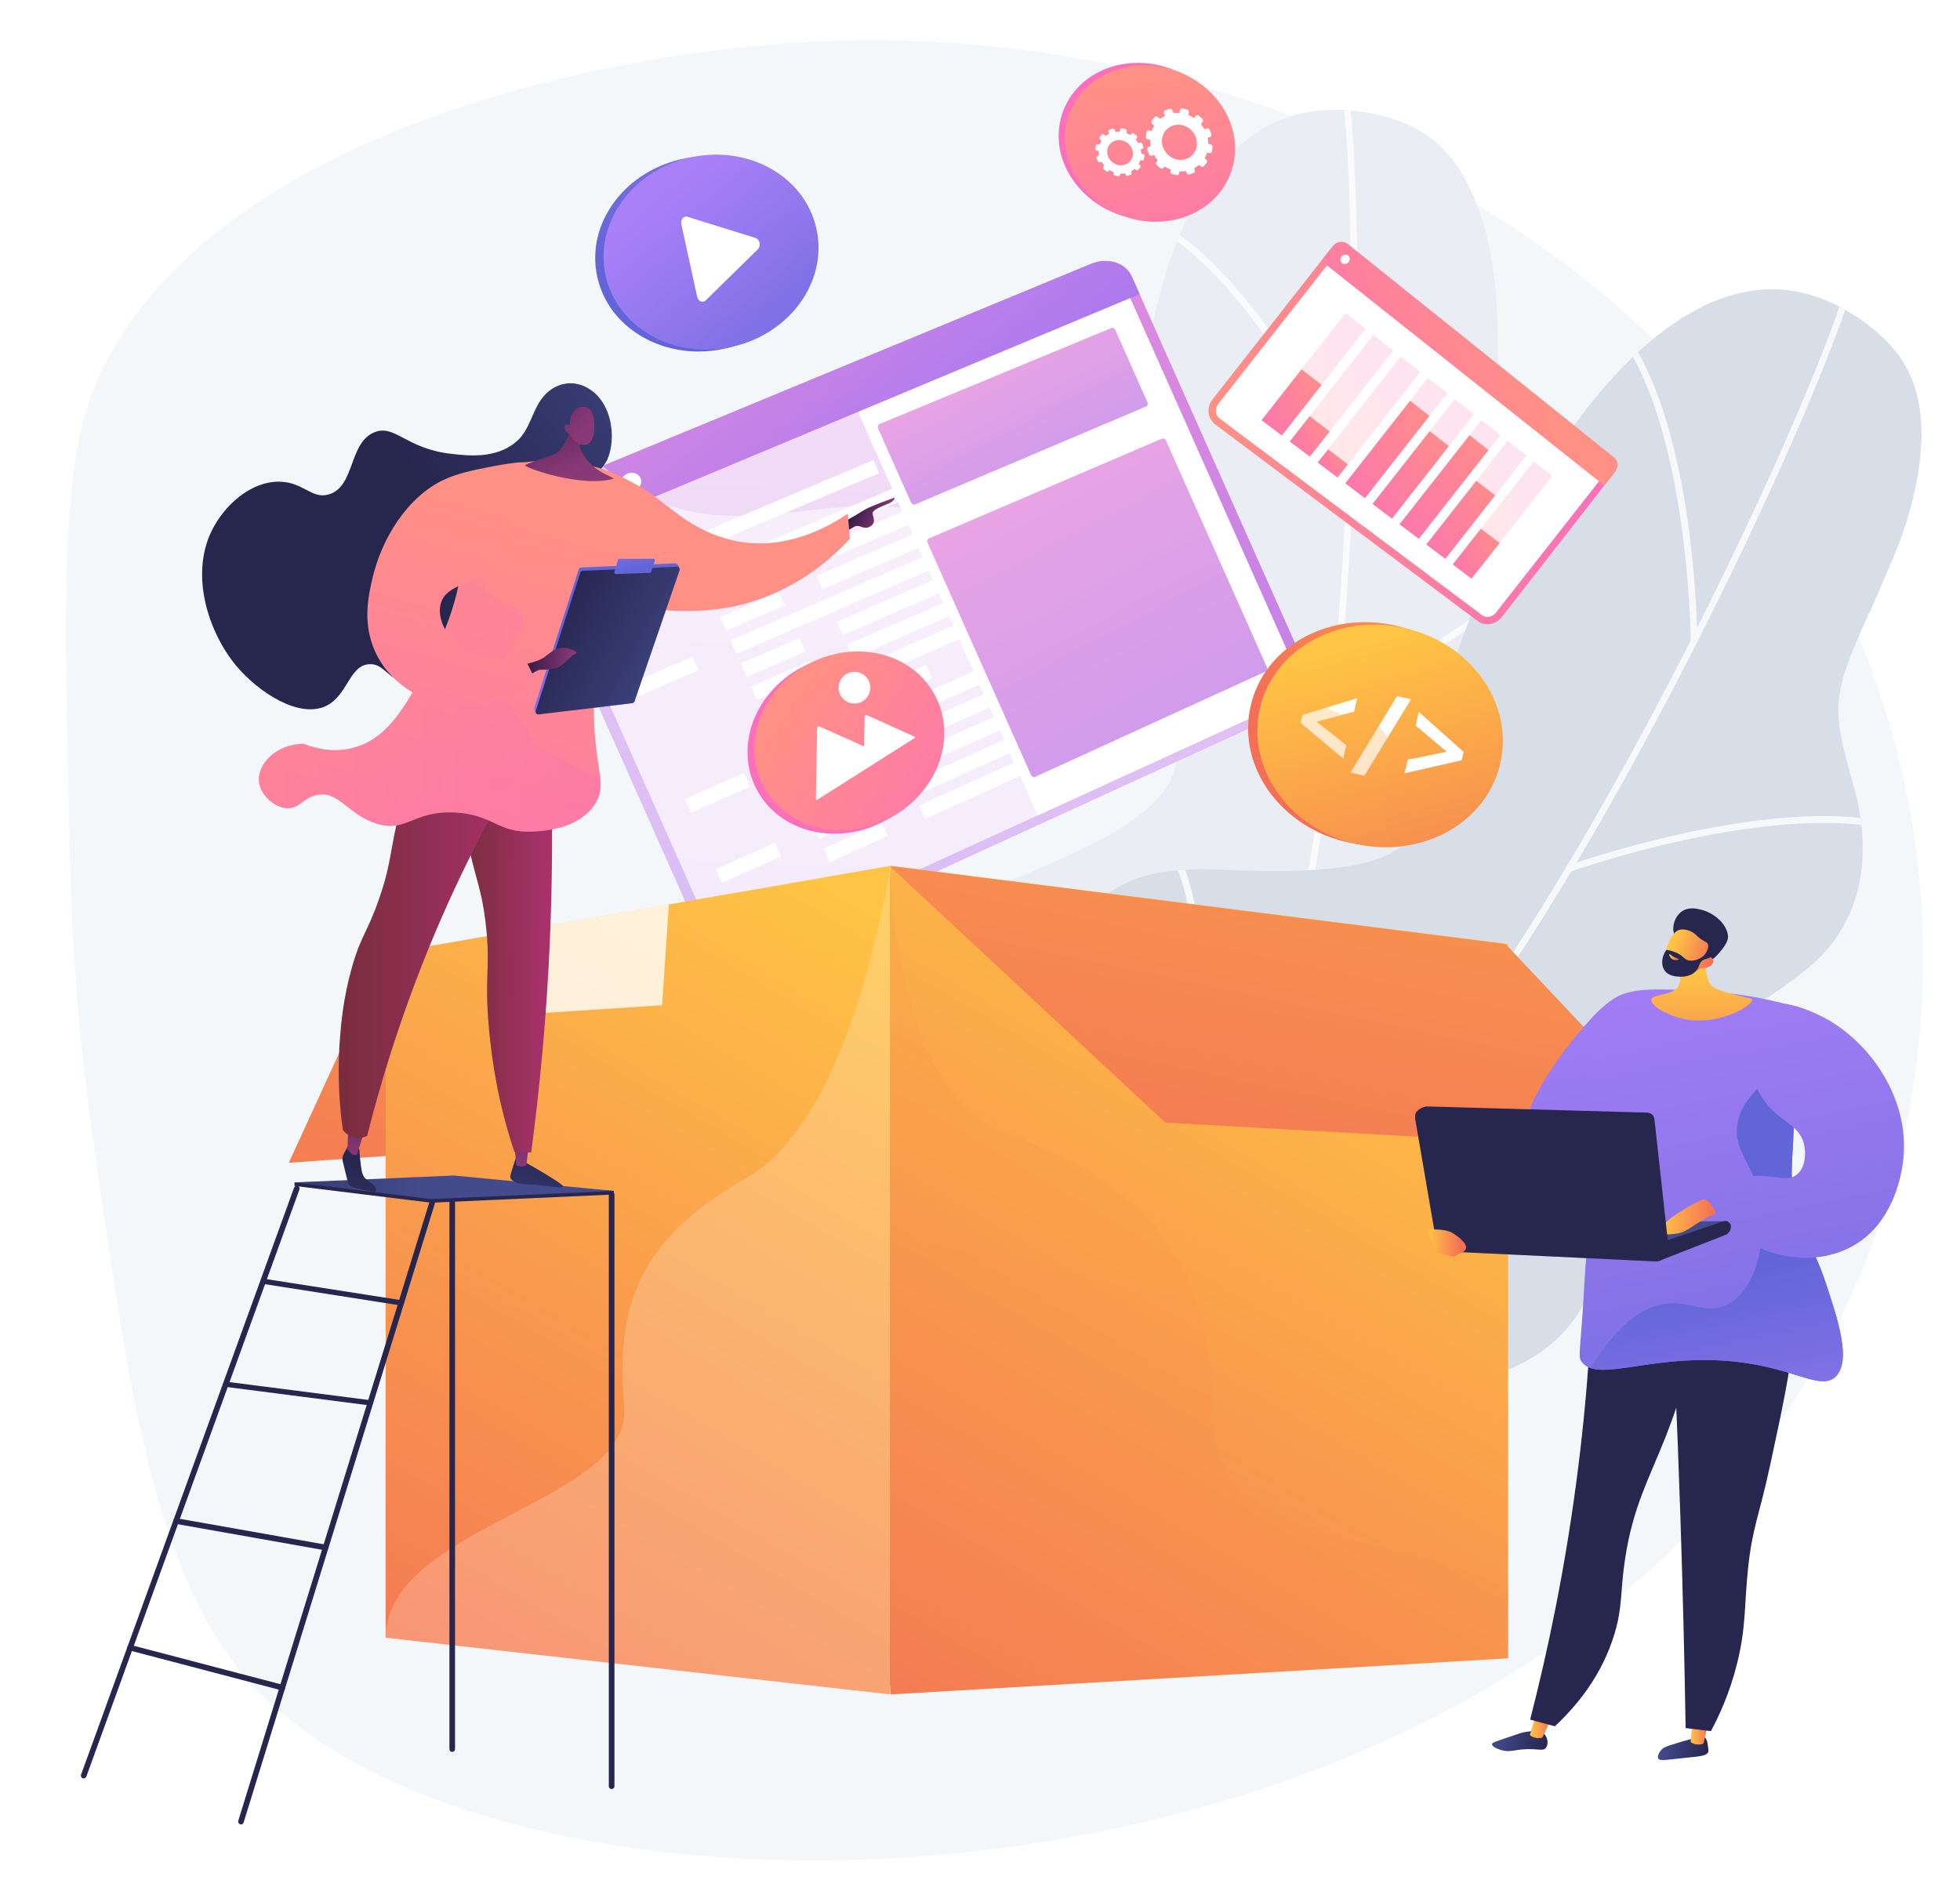 <svg version="1.2" xmlns="http://www.w3.org/2000/svg" viewBox="0 0 2983 2879" width="1000" height="965">
	<title>Wavy_Tech-30_Single-02-ai</title>
	<defs>
		<clipPath clipPathUnits="userSpaceOnUse" id="cp1">
			<path d="m2273.89 418.56c5.63 40.55 5.09 81.34 6.15 122.16 1.36 52.06-3.64 121.74 12.71 171.1 15.23 45.95 54.9 84.68 84.21 121.84 61.11 77.51 87.64 171.34 45.01 264.37-20.54 44.81-48.77 85.91-77.1 126.06-54.26 76.9-152.33 164.33-101.8 268.56 21.68 44.72 57.07 80.75 72.53 128.9 11.14 34.7 7.9 87.54-0.12 122.61-34.43 150.63-239.01 233.28-375.65 250.29-317.21 39.48-338.32 217.96-309.16 332.62 29.17 114.66-355.7-219.33-355.7-219.33 0 0-71.57-51.31 113.42-158.82 184.98-107.5 114.84-180.21 75.07-269.84-39.77-89.63-179.42-237.02 77.93-340.66 257.35-103.64 286.42-157.81 222.16-310.23-64.26-152.42-72.91-857.33 264.36-861.12 47.58-0.53 104.91 11.5 144.3 38.99 65.87 45.96 91.21 137.07 101.68 212.5z"/>
		</clipPath>
		<clipPath clipPathUnits="userSpaceOnUse" id="cp2">
			<path d="m2903.2 789.85c-11.67 39.24-29.07 76.14-45.01 113.74-20.34 47.93-53.75 109.29-59.32 160.99-5.18 48.13 14.88 99.81 26.16 145.78 23.52 95.86 8.79 192.25-68.56 259.25-37.25 32.28-79.98 58-122.39 82.8-81.24 47.51-206.72 86.45-203.91 202.25 1.2 49.69 18.49 97.15 12.61 147.37-4.23 36.2-29.07 82.94-50.9 111.55-93.74 122.82-314.19 113.29-445.59 72.17-305.07-95.48-398.22 58.21-419.18 174.65-20.96 116.44-232.88-346.98-232.88-346.98 0 0-43.87-76.35 169.02-97.56 212.9-21.21 179.19-116.45 180.12-214.5 0.94-98.05-65.11-290.05 212.06-277.76 277.16 12.28 326.07-24.98 330.72-190.32 4.66-165.34 288.82-810.5 597.36-674.22 43.52 19.22 90.71 53.92 115.18 95.26 40.91 69.11 26.23 162.54 4.51 235.53z"/>
		</clipPath>
		<linearGradient id="g1" x1="2028.9" y1="292.8" x2="1946" y2="2147.7" gradientUnits="userSpaceOnUse">
			<stop offset="0" stop-color="#e38ddd"/>
			<stop offset="1" stop-color="#9571f6"/>
		</linearGradient>
		<linearGradient id="g2" x1="1453" y1="70.3" x2="1854.1" y2="582.9" gradientUnits="userSpaceOnUse">
			<stop offset="0" stop-color="#e38ddd"/>
			<stop offset="1" stop-color="#9571f6"/>
		</linearGradient>
		<linearGradient id="g3" x1="1680.2" y1="465.4" x2="1883.2" y2="848.3" gradientUnits="userSpaceOnUse">
			<stop offset="0" stop-color="#e38ddd"/>
			<stop offset="1" stop-color="#9571f6"/>
		</linearGradient>
		<linearGradient id="g4" x1="1758.6" y1="637.3" x2="2271.7" y2="1605.1" gradientUnits="userSpaceOnUse">
			<stop offset="0" stop-color="#e38ddd"/>
			<stop offset="1" stop-color="#9571f6"/>
		</linearGradient>
		<linearGradient id="g5" x1="916.8" y1="554.3" x2="594.3" y2="2067.9" gradientUnits="userSpaceOnUse">
			<stop offset="0" stop-color="#ffc444"/>
			<stop offset=".3" stop-color="#fba94a"/>
			<stop offset="1" stop-color="#f36f56"/>
		</linearGradient>
		<linearGradient id="g6" x1="2735.8" y1="1784.3" x2="1909.7" y2="3179.6" gradientUnits="userSpaceOnUse">
			<stop offset="0" stop-color="#ffc444"/>
			<stop offset=".3" stop-color="#fba94a"/>
			<stop offset="1" stop-color="#f36f56"/>
		</linearGradient>
		<linearGradient id="g7" x1="1872.4" y1="1707.9" x2="1080" y2="3046.2" gradientUnits="userSpaceOnUse">
			<stop offset="0" stop-color="#ffc444"/>
			<stop offset=".3" stop-color="#fba94a"/>
			<stop offset="1" stop-color="#f36f56"/>
		</linearGradient>
		<linearGradient id="g8" x1="2860.6" y1="498.7" x2="2507.5" y2="2155.2" gradientUnits="userSpaceOnUse">
			<stop offset="0" stop-color="#ffc444"/>
			<stop offset=".3" stop-color="#fba94a"/>
			<stop offset="1" stop-color="#f36f56"/>
		</linearGradient>
		<linearGradient id="g9" x1="3214.9" y1="-1780.6" x2="2050.3" y2="3684" gradientUnits="userSpaceOnUse">
			<stop offset="0" stop-color="#ffc444"/>
			<stop offset=".3" stop-color="#fba94a"/>
			<stop offset="1" stop-color="#f36f56"/>
		</linearGradient>
		<linearGradient id="g10" x1="2268.6" y1="1422.4" x2="2493.3" y2="2500" gradientUnits="userSpaceOnUse">
			<stop offset="0" stop-color="#aa80f9"/>
			<stop offset="1" stop-color="#6165d7"/>
		</linearGradient>
		<linearGradient id="g11" x1="2526.1" y1="2639.6" x2="2600.8" y2="2641.8" gradientUnits="userSpaceOnUse">
			<stop offset="0" stop-color="#444b8c"/>
			<stop offset="1" stop-color="#26264f"/>
		</linearGradient>
		<linearGradient id="g12" x1="2573.2" y1="2614.5" x2="2600.7" y2="2614.5" gradientUnits="userSpaceOnUse">
			<stop offset="0" stop-color="#ffc444"/>
			<stop offset="1" stop-color="#f36f56"/>
		</linearGradient>
		<linearGradient id="g13" x1="2282.2" y1="2617" x2="2359" y2="2638.1" gradientUnits="userSpaceOnUse">
			<stop offset="0" stop-color="#444b8c"/>
			<stop offset="1" stop-color="#26264f"/>
		</linearGradient>
		<linearGradient id="g14" x1="2328.5" y1="2606.1" x2="2362.4" y2="2606.1" gradientUnits="userSpaceOnUse">
			<stop offset="0" stop-color="#ffc444"/>
			<stop offset="1" stop-color="#f36f56"/>
		</linearGradient>
		<linearGradient id="g15" x1="2277.6" y1="1408.1" x2="2526.4" y2="2600.6" gradientUnits="userSpaceOnUse">
			<stop offset="0" stop-color="#aa80f9"/>
			<stop offset="1" stop-color="#6165d7"/>
		</linearGradient>
		<linearGradient id="g16" x1="2874.6" y1="2345" x2="2780.1" y2="1896.3" gradientUnits="userSpaceOnUse">
			<stop offset="0" stop-color="#aa80f9"/>
			<stop offset="1" stop-color="#6165d7"/>
		</linearGradient>
		<linearGradient id="g17" x1="2494" y1="1376.9" x2="2734.3" y2="2529" gradientUnits="userSpaceOnUse">
			<stop offset="0" stop-color="#aa80f9"/>
			<stop offset="1" stop-color="#6165d7"/>
		</linearGradient>
		<linearGradient id="g18" x1="2526" y1="1823.7" x2="2609.9" y2="1823.7" gradientUnits="userSpaceOnUse">
			<stop offset="0" stop-color="#ffc444"/>
			<stop offset="1" stop-color="#f36f56"/>
		</linearGradient>
		<linearGradient id="g19" x1="2173.9" y1="1869.4" x2="2224" y2="1869.4" gradientUnits="userSpaceOnUse">
			<stop offset="0" stop-color="#ffc444"/>
			<stop offset="1" stop-color="#f36f56"/>
		</linearGradient>
		<linearGradient id="g20" x1="2669.2" y1="1481.2" x2="2666.3" y2="1683" gradientUnits="userSpaceOnUse">
			<stop offset="0" stop-color="#ffc444"/>
			<stop offset="1" stop-color="#f36f56"/>
		</linearGradient>
		<linearGradient id="g21" x1="2556.9" y1="1408.1" x2="2617.3" y2="1429.6" gradientUnits="userSpaceOnUse">
			<stop offset="0" stop-color="#ffc444"/>
			<stop offset="1" stop-color="#f36f56"/>
		</linearGradient>
		<linearGradient id="g22" x1="2542" y1="1450.5" x2="2556.8" y2="1455.8" gradientUnits="userSpaceOnUse">
			<stop offset="0" stop-color="#ffc444"/>
			<stop offset="1" stop-color="#f36f56"/>
		</linearGradient>
		<linearGradient id="g23" x1="2274.6" y1="590.4" x2="1900.4" y2="1043.3" gradientUnits="userSpaceOnUse">
			<stop offset="0" stop-color="#ffc444"/>
			<stop offset="1" stop-color="#f36f56"/>
		</linearGradient>
		<linearGradient id="g24" x1="2251.9" y1="933.2" x2="2387.6" y2="1430.4" gradientUnits="userSpaceOnUse">
			<stop offset="0" stop-color="#ffc444"/>
			<stop offset="1" stop-color="#f36f56"/>
		</linearGradient>
		<linearGradient id="g25" x1="2077.7" y1="961.7" x2="2213.8" y2="1532.5" gradientUnits="userSpaceOnUse">
			<stop offset="0" stop-color="#ffc444"/>
			<stop offset="1" stop-color="#f36f56"/>
		</linearGradient>
		<linearGradient id="g26" x1="1019.2" y1="-122" x2="887.9" y2="396.6" gradientUnits="userSpaceOnUse">
			<stop offset="0" stop-color="#aa80f9"/>
			<stop offset="1" stop-color="#6165d7"/>
		</linearGradient>
		<linearGradient id="g27" x1="1133.2" y1="182.2" x2="1427.9" y2="525.9" gradientUnits="userSpaceOnUse">
			<stop offset="0" stop-color="#aa80f9"/>
			<stop offset="1" stop-color="#6165d7"/>
		</linearGradient>
		<linearGradient id="g28" x1="1022.3" y1="266.8" x2="1325.7" y2="644.5" gradientUnits="userSpaceOnUse">
			<stop offset="0" stop-color="#aa80f9"/>
			<stop offset="1" stop-color="#6165d7"/>
		</linearGradient>
		<linearGradient id="g29" x1="156.4" y1="1787.3" x2="642.5" y2="1787.3" gradientUnits="userSpaceOnUse">
			<stop offset="0" stop-color="#26264f"/>
			<stop offset="1" stop-color="#444b8c"/>
		</linearGradient>
		<linearGradient id="g30" x1="781" y1="1738" x2="758.4" y2="1930.6" gradientUnits="userSpaceOnUse">
			<stop offset="0" stop-color="#26264f"/>
			<stop offset="1" stop-color="#444b8c"/>
		</linearGradient>
		<linearGradient id="g31" x1="806.1" y1="1778.6" x2="808.9" y2="1577.1" gradientUnits="userSpaceOnUse">
			<stop offset="0" stop-color="#893976"/>
			<stop offset="1" stop-color="#311944"/>
		</linearGradient>
		<linearGradient id="g32" x1="519.3" y1="1768.9" x2="502.9" y2="1977.2" gradientUnits="userSpaceOnUse">
			<stop offset="0" stop-color="#26264f"/>
			<stop offset="1" stop-color="#444b8c"/>
		</linearGradient>
		<linearGradient id="g33" x1="559.2" y1="1771.1" x2="562" y2="1571.9" gradientUnits="userSpaceOnUse">
			<stop offset="0" stop-color="#893976"/>
			<stop offset="1" stop-color="#311944"/>
		</linearGradient>
		<linearGradient id="g34" x1="839.2" y1="1108.1" x2="705.2" y2="1108.1" gradientUnits="userSpaceOnUse">
			<stop offset="0" stop-color="#ab316d"/>
			<stop offset="1" stop-color="#792d3d"/>
		</linearGradient>
		<linearGradient id="g35" x1="830.3" y1="1108.1" x2="705.3" y2="1108.1" gradientUnits="userSpaceOnUse">
			<stop offset="0" stop-color="#ab316d"/>
			<stop offset="1" stop-color="#792d3d"/>
		</linearGradient>
		<linearGradient id="g36" x1="800.7" y1="1098.7" x2="517" y2="1098.7" gradientUnits="userSpaceOnUse">
			<stop offset="0" stop-color="#ab316d"/>
			<stop offset="1" stop-color="#792d3d"/>
		</linearGradient>
		<linearGradient id="g37" x1="550.9" y1="616.6" x2="957" y2="313.8" gradientUnits="userSpaceOnUse">
			<stop offset="0" stop-color="#26264f"/>
			<stop offset="1" stop-color="#444b8c"/>
		</linearGradient>
		<linearGradient id="g38" x1="1362.9" y1="755.8" x2="1317" y2="734" gradientUnits="userSpaceOnUse">
			<stop offset="0" stop-color="#893976"/>
			<stop offset="1" stop-color="#311944"/>
		</linearGradient>
		<linearGradient id="g39" x1="904.3" y1="790.7" x2="374.7" y2="1398.3" gradientUnits="userSpaceOnUse">
			<stop offset="0" stop-color="#ff9085"/>
			<stop offset="1" stop-color="#fb6fbb"/>
		</linearGradient>
		<linearGradient id="g40" x1="516.8" y1="715.3" x2="295.4" y2="1508.9" gradientUnits="userSpaceOnUse">
			<stop offset="0" stop-color="#ff9085"/>
			<stop offset="1" stop-color="#fb6fbb"/>
		</linearGradient>
		<linearGradient id="g41" x1="770.5" y1="1015.2" x2="859.2" y2="1162.2" gradientUnits="userSpaceOnUse">
			<stop offset="0" stop-color="#6165d7"/>
			<stop offset="1" stop-color="#aa80f9"/>
		</linearGradient>
		<linearGradient id="g42" x1="770.5" y1="1065" x2="989.2" y2="1181.4" gradientUnits="userSpaceOnUse">
			<stop offset="0" stop-color="#26264f"/>
			<stop offset="1" stop-color="#444b8c"/>
		</linearGradient>
		<linearGradient id="g43" x1="908.4" y1="791.7" x2="934.4" y2="877.1" gradientUnits="userSpaceOnUse">
			<stop offset="0" stop-color="#aa80f9"/>
			<stop offset="1" stop-color="#6165d7"/>
		</linearGradient>
		<linearGradient id="g44" x1="786.6" y1="1035.8" x2="1004.6" y2="1151.8" gradientUnits="userSpaceOnUse">
			<stop offset="0" stop-color="#26264f"/>
			<stop offset="1" stop-color="#444b8c"/>
		</linearGradient>
		<linearGradient id="g45" x1="873.7" y1="984" x2="797.6" y2="984" gradientUnits="userSpaceOnUse">
			<stop offset="0" stop-color="#893976"/>
			<stop offset="1" stop-color="#311944"/>
		</linearGradient>
		<linearGradient id="g46" x1="395.4" y1="745.3" x2="913.1" y2="745.3" gradientUnits="userSpaceOnUse">
			<stop offset="0" stop-color="#ff9085"/>
			<stop offset="1" stop-color="#fb6fbb"/>
		</linearGradient>
		<linearGradient id="g47" x1="602.2" y1="729.9" x2="395.4" y2="1470.9" gradientUnits="userSpaceOnUse">
			<stop offset="0" stop-color="#ff9085"/>
			<stop offset="1" stop-color="#fb6fbb"/>
		</linearGradient>
		<linearGradient id="g48" x1="922.7" y1="695.5" x2="860.5" y2="546.8" gradientUnits="userSpaceOnUse">
			<stop offset="0" stop-color="#893976"/>
			<stop offset="1" stop-color="#311944"/>
		</linearGradient>
		<linearGradient id="g49" x1="911.6" y1="632" x2="771.2" y2="501.5" gradientUnits="userSpaceOnUse">
			<stop offset="0" stop-color="#893976"/>
			<stop offset="1" stop-color="#311944"/>
		</linearGradient>
		<linearGradient id="g50" x1="1840.1" y1="378.3" x2="2455.1" y2="378.3" gradientUnits="userSpaceOnUse">
			<stop offset="0" stop-color="#ff9085"/>
			<stop offset="1" stop-color="#fb6fbb"/>
		</linearGradient>
		<linearGradient id="g51" x1="2402.2" y1="754.4" x2="1983.6" y2="901.8" gradientUnits="userSpaceOnUse">
			<stop offset="0" stop-color="#ff9085"/>
			<stop offset="1" stop-color="#fb6fbb"/>
		</linearGradient>
		<linearGradient id="g52" x1="1920.1" y1="474.6" x2="2078.4" y2="474.6" gradientUnits="userSpaceOnUse">
			<stop offset="0" stop-color="#ff9085"/>
			<stop offset="1" stop-color="#fb6fbb"/>
		</linearGradient>
		<linearGradient id="g53" x1="2046.4" y1="600.8" x2="1902.4" y2="698.3" gradientUnits="userSpaceOnUse">
			<stop offset="0" stop-color="#ff9085"/>
			<stop offset="1" stop-color="#fb6fbb"/>
		</linearGradient>
		<linearGradient id="g54" x1="1963" y1="507.9" x2="2120.3" y2="507.9" gradientUnits="userSpaceOnUse">
			<stop offset="0" stop-color="#ff9085"/>
			<stop offset="1" stop-color="#fb6fbb"/>
		</linearGradient>
		<linearGradient id="g55" x1="2042.6" y1="664.3" x2="1962.6" y2="718.5" gradientUnits="userSpaceOnUse">
			<stop offset="0" stop-color="#ff9085"/>
			<stop offset="1" stop-color="#fb6fbb"/>
		</linearGradient>
		<linearGradient id="g56" x1="2005.5" y1="540.8" x2="2161.8" y2="540.8" gradientUnits="userSpaceOnUse">
			<stop offset="0" stop-color="#ff9085"/>
			<stop offset="1" stop-color="#fb6fbb"/>
		</linearGradient>
		<linearGradient id="g57" x1="2062.8" y1="711" x2="2013.1" y2="744.6" gradientUnits="userSpaceOnUse">
			<stop offset="0" stop-color="#ff9085"/>
			<stop offset="1" stop-color="#fb6fbb"/>
		</linearGradient>
		<linearGradient id="g58" x1="2047.5" y1="573.4" x2="2202.8" y2="573.4" gradientUnits="userSpaceOnUse">
			<stop offset="0" stop-color="#ff9085"/>
			<stop offset="1" stop-color="#fb6fbb"/>
		</linearGradient>
		<linearGradient id="g59" x1="2230.2" y1="657.2" x2="2007.5" y2="808.1" gradientUnits="userSpaceOnUse">
			<stop offset="0" stop-color="#ff9085"/>
			<stop offset="1" stop-color="#fb6fbb"/>
		</linearGradient>
		<linearGradient id="g60" x1="2089" y1="605.6" x2="2243.3" y2="605.6" gradientUnits="userSpaceOnUse">
			<stop offset="0" stop-color="#ff9085"/>
			<stop offset="1" stop-color="#fb6fbb"/>
		</linearGradient>
		<linearGradient id="g61" x1="2253.7" y1="700.4" x2="2055.6" y2="834.6" gradientUnits="userSpaceOnUse">
			<stop offset="0" stop-color="#ff9085"/>
			<stop offset="1" stop-color="#fb6fbb"/>
		</linearGradient>
		<linearGradient id="g62" x1="2130.1" y1="637.4" x2="2283.5" y2="637.4" gradientUnits="userSpaceOnUse">
			<stop offset="0" stop-color="#ff9085"/>
			<stop offset="1" stop-color="#fb6fbb"/>
		</linearGradient>
		<linearGradient id="g63" x1="2324.1" y1="711.1" x2="2085.4" y2="872.8" gradientUnits="userSpaceOnUse">
			<stop offset="0" stop-color="#ff9085"/>
			<stop offset="1" stop-color="#fb6fbb"/>
		</linearGradient>
		<linearGradient id="g64" x1="2170.8" y1="669" x2="2323.2" y2="669" gradientUnits="userSpaceOnUse">
			<stop offset="0" stop-color="#ff9085"/>
			<stop offset="1" stop-color="#fb6fbb"/>
		</linearGradient>
		<linearGradient id="g65" x1="2318.4" y1="772.8" x2="2143.3" y2="891.4" gradientUnits="userSpaceOnUse">
			<stop offset="0" stop-color="#ff9085"/>
			<stop offset="1" stop-color="#fb6fbb"/>
		</linearGradient>
		<linearGradient id="g66" x1="2211.1" y1="700.2" x2="2362.5" y2="700.2" gradientUnits="userSpaceOnUse">
			<stop offset="0" stop-color="#ff9085"/>
			<stop offset="1" stop-color="#fb6fbb"/>
		</linearGradient>
		<linearGradient id="g67" x1="2307.7" y1="837.3" x2="2202.4" y2="908.6" gradientUnits="userSpaceOnUse">
			<stop offset="0" stop-color="#ff9085"/>
			<stop offset="1" stop-color="#fb6fbb"/>
		</linearGradient>
		<linearGradient id="g68" x1="1124.5" y1="562.6" x2="1134.1" y2="1031.6" gradientUnits="userSpaceOnUse">
			<stop offset="0" stop-color="#ff9085"/>
			<stop offset="1" stop-color="#fb6fbb"/>
		</linearGradient>
		<linearGradient id="g69" x1="1285.9" y1="946.6" x2="1612" y2="1166.6" gradientUnits="userSpaceOnUse">
			<stop offset="0" stop-color="#ff9085"/>
			<stop offset="1" stop-color="#fb6fbb"/>
		</linearGradient>
		<linearGradient id="g70" x1="1227.3" y1="1051.2" x2="1556" y2="1288.6" gradientUnits="userSpaceOnUse">
			<stop offset="0" stop-color="#ff9085"/>
			<stop offset="1" stop-color="#fb6fbb"/>
		</linearGradient>
		<linearGradient id="g71" x1="2010.5" y1="-221" x2="1717.1" y2="60.5" gradientUnits="userSpaceOnUse">
			<stop offset="0" stop-color="#ff9085"/>
			<stop offset="1" stop-color="#fb6fbb"/>
		</linearGradient>
		<linearGradient id="g72" x1="1867.1" y1="104.1" x2="1919.7" y2="451" gradientUnits="userSpaceOnUse">
			<stop offset="0" stop-color="#ff9085"/>
			<stop offset="1" stop-color="#fb6fbb"/>
		</linearGradient>
		<linearGradient id="g73" x1="1744.1" y1="107.5" x2="1792.6" y2="515.5" gradientUnits="userSpaceOnUse">
			<stop offset="0" stop-color="#ff9085"/>
			<stop offset="1" stop-color="#fb6fbb"/>
		</linearGradient>
	</defs>
	<style>
		.s0 { fill: #ffffff } 
		.s1 { fill: #f4f7fa } 
		.s2 { fill: #eaedf3 } 
		.s3 { fill: #d8dee8 } 
		.s4 { fill: url(#g1) } 
		.s5 { opacity: .7;mix-blend-mode: soft-light;fill: #ffffff } 
		.s6 { fill: url(#g2) } 
		.s7 { fill: url(#g3) } 
		.s8 { fill: url(#g4) } 
		.s9 { fill: url(#g5) } 
		.s10 { fill: url(#g6) } 
		.s11 { fill: url(#g7) } 
		.s12 { opacity: .8;fill: #ffffff } 
		.s13 { fill: url(#g8) } 
		.s14 { opacity: .1;mix-blend-mode: multiply;fill: url(#g9) } 
		.s15 { opacity: .2;mix-blend-mode: soft-light;fill: #ffffff } 
		.s16 { fill: url(#g10) } 
		.s17 { fill: url(#g11) } 
		.s18 { fill: url(#g12) } 
		.s19 { fill: url(#g13) } 
		.s20 { fill: url(#g14) } 
		.s21 { fill: #26264f } 
		.s22 { fill: url(#g15) } 
		.s23 { fill: url(#g16) } 
		.s24 { fill: url(#g17) } 
		.s25 { fill: #444b8c } 
		.s26 { fill: url(#g18) } 
		.s27 { opacity: .3;mix-blend-mode: multiply;fill: #26264f } 
		.s28 { fill: url(#g19) } 
		.s29 { fill: url(#g20) } 
		.s30 { fill: url(#g21) } 
		.s31 { fill: url(#g22) } 
		.s32 { fill: url(#g23) } 
		.s33 { fill: url(#g24) } 
		.s34 { fill: url(#g25) } 
		.s35 { fill: url(#g26) } 
		.s36 { fill: url(#g27) } 
		.s37 { fill: url(#g28) } 
		.s38 { fill: url(#g29) } 
		.s39 { fill: url(#g30) } 
		.s40 { fill: url(#g31) } 
		.s41 { fill: url(#g32) } 
		.s42 { fill: url(#g33) } 
		.s43 { fill: url(#g34) } 
		.s44 { opacity: .3;mix-blend-mode: multiply;fill: url(#g35) } 
		.s45 { fill: url(#g36) } 
		.s46 { fill: url(#g37) } 
		.s47 { fill: url(#g38) } 
		.s48 { fill: url(#g39) } 
		.s49 { fill: url(#g40) } 
		.s50 { fill: url(#g41) } 
		.s51 { fill: url(#g42) } 
		.s52 { fill: url(#g43) } 
		.s53 { opacity: .3;mix-blend-mode: multiply;fill: url(#g44) } 
		.s54 { fill: url(#g45) } 
		.s55 { opacity: .3;mix-blend-mode: multiply;fill: url(#g46) } 
		.s56 { fill: url(#g47) } 
		.s57 { fill: url(#g48) } 
		.s58 { fill: url(#g49) } 
		.s59 { fill: url(#g50) } 
		.s60 { fill: url(#g51) } 
		.s61 { opacity: .2;mix-blend-mode: multiply;fill: url(#g52) } 
		.s62 { fill: url(#g53) } 
		.s63 { opacity: .2;mix-blend-mode: multiply;fill: url(#g54) } 
		.s64 { fill: url(#g55) } 
		.s65 { opacity: .2;mix-blend-mode: multiply;fill: url(#g56) } 
		.s66 { fill: url(#g57) } 
		.s67 { opacity: .2;mix-blend-mode: multiply;fill: url(#g58) } 
		.s68 { fill: url(#g59) } 
		.s69 { opacity: .2;mix-blend-mode: multiply;fill: url(#g60) } 
		.s70 { fill: url(#g61) } 
		.s71 { opacity: .2;mix-blend-mode: multiply;fill: url(#g62) } 
		.s72 { fill: url(#g63) } 
		.s73 { opacity: .2;mix-blend-mode: multiply;fill: url(#g64) } 
		.s74 { fill: url(#g65) } 
		.s75 { opacity: .2;mix-blend-mode: multiply;fill: url(#g66) } 
		.s76 { fill: url(#g67) } 
		.s77 { fill: url(#g68) } 
		.s78 { fill: url(#g69) } 
		.s79 { fill: url(#g70) } 
		.s80 { fill: url(#g71) } 
		.s81 { fill: url(#g72) } 
		.s82 { fill: url(#g73) } 
	</style>
	<g id="Background">
		<g id="&lt;Group&gt;">
			<g id="&lt;Group&gt;">
				<path id="&lt;Path&gt;" class="s0" d="m3369 3301h-3710v-3710h3710z"/>
			</g>
		</g>
	</g>
	<g id="Illustration">
		<g id="&lt;Group&gt;">
			<path id="&lt;Path&gt;" class="s1" d="m2663.6 2227.1c-571.7 731-1910.2 742.6-2280.7 336.4-147.9-162.1-186.9-440.4-244.2-849.2-27.6-196.9-31.6-355.5-33.9-464.3-8-370.3-12-555.4 47.6-681.4 170.8-360.5 763.9-500.7 1147.2-507.2q40.1-0.7 81 0.6c448.8 13.4 955.3 200.3 1267.6 599.6 32.3 41.2 62.4 84.7 90.3 130.5 285 468.9 237 1036.2-74.9 1435z"/>
			<g id="&lt;Group&gt;">
				<g id="&lt;Group&gt;">
					<path id="&lt;Path&gt;" class="s2" d="m2273.9 418.6c5.6 40.5 5.1 81.3 6.1 122.1 1.4 52.1-3.6 121.8 12.8 171.1 15.2 46 54.8 84.7 84.2 121.9 61.1 77.5 87.6 171.3 45 264.3-20.6 44.8-48.8 85.9-77.1 126.1-54.3 76.9-152.4 164.3-101.8 268.5 21.7 44.8 57 80.8 72.5 128.9 11.1 34.8 7.9 87.6-0.1 122.7-34.4 150.6-239 233.2-375.7 250.2-317.2 39.5-338.3 218-309.1 332.7 29.1 114.6-355.7-219.4-355.7-219.4 0 0-71.6-51.3 113.4-158.8 185-107.5 114.8-180.2 75.1-269.8-39.8-89.7-179.5-237 77.9-340.7 257.3-103.6 286.4-157.8 222.2-310.2-64.3-152.4-73-857.3 264.3-861.1 47.6-0.6 104.9 11.5 144.3 39 65.9 45.9 91.2 137 101.7 212.5z"/>
					<g id="&lt;Clip Group&gt;" clip-path="url(#cp1)">
						<g id="&lt;Group&gt;" style="opacity: .8;mix-blend-mode: soft-light">
							<g id="&lt;Group&gt;">
								<path id="&lt;Path&gt;" class="s0" d="m1263.8 2313.9c-2.2 1-4.9 0.2-6.3-1.9-1.4-2.3-0.7-5.4 1.6-6.9 1.4-0.9 144.4-91.8 300.5-235 143.8-131.9 328.5-336.5 391.6-561.8 52.7-188.2 89.6-495.3 101.3-842.4 10.5-311.2-2.6-539.7-21.3-580.8-1.1-2.5 0-5.5 2.5-6.6 2.5-1.1 5.4 0 6.6 2.5 21.8 48 31.6 305.1 22.1 585.3-11.7 347.8-48.7 655.7-101.6 844.7-63.7 227.6-249.8 433.8-394.6 566.6-156.7 143.7-300.4 235-301.8 235.9q-0.3 0.2-0.6 0.4z"/>
							</g>
							<g id="&lt;Group&gt;">
								<path id="&lt;Path&gt;" class="s0" d="m2056.9 725.7c-2.5 1.2-5.2 0.7-6.3-1.8-1.6-3.3-154.2-329.3-321.6-392-2.6-1-3.8-3.7-2.9-6.3 1-2.6 3.9-3.8 6.5-2.8 171.2 64.1 320.7 383.3 327 396.9 1.1 2.5-0.2 4.9-2.7 6q0 0 0 0z"/>
							</g>
							<g id="&lt;Group&gt;">
								<path id="&lt;Path&gt;" class="s0" d="m2027.9 1120.7c-1.8 0.9-4.1 0.5-5.6-1-1.9-2-1.9-5.1 0.1-7.1 0.9-0.8 86.7-83.8 195.1-156.5 146.4-98.2 262-131.8 343.6-99.8 2.6 1.1 3.8 3.9 2.8 6.5-1 2.6-3.9 3.8-6.4 2.8-187.8-73.7-524.8 250.9-528.1 254.2q-0.7 0.6-1.5 0.9z"/>
							</g>
							<g id="&lt;Group&gt;">
								<path id="&lt;Path&gt;" class="s0" d="m1692.8 1950.8q-0.8 0.4-1.6 0.5c-2.8 0.2-5.2-1.8-5.5-4.5-0.1-1.4-14.5-145.5-57.2-295.1-39.1-137.1-110.7-307-229.1-337.8-2.7-0.7-4.3-3.4-3.6-6 0.7-2.7 3.4-4.3 6.1-3.6 98.8 25.6 178.2 141.7 236.2 344.8 42.9 150.4 57.4 295.3 57.5 296.7 0.3 2.2-1 4.2-2.8 5z"/>
							</g>
							<g id="&lt;Group&gt;">
								<path id="&lt;Path&gt;" class="s0" d="m1878.5 1700.9c-2 0.9-4.3 0.4-5.8-1.3-1.8-2-1.6-5.2 0.4-7 15-13.1 368.9-320.9 518-306.6 2.7 0.3 4.7 2.7 4.5 5.5-0.3 2.7-2.7 4.7-5.5 4.5-144.8-14-506.8 300.9-510.4 304.1q-0.6 0.5-1.2 0.8z"/>
							</g>
						</g>
					</g>
				</g>
				<g id="&lt;Group&gt;">
					<path id="&lt;Path&gt;" class="s3" d="m2903.2 789.9c-11.7 39.2-29.1 76.1-45 113.7-20.3 47.9-53.8 109.3-59.3 161-5.2 48.1 14.9 99.8 26.1 145.8 23.5 95.8 8.8 192.2-68.5 259.2-37.3 32.3-80 58-122.4 82.8-81.3 47.5-206.7 86.5-203.9 202.3 1.2 49.7 18.5 97.1 12.6 147.3-4.3 36.2-29.1 83-50.9 111.6-93.8 122.8-314.2 113.3-445.6 72.1-305.1-95.4-398.2 58.3-419.2 174.7-20.9 116.4-232.9-347-232.9-347 0 0-43.8-76.3 169.1-97.5 212.9-21.3 179.1-116.5 180.1-214.5 0.9-98.1-65.1-290.1 212-277.8 277.2 12.3 326.1-25 330.8-190.3 4.6-165.4 288.8-810.5 597.3-674.2 43.5 19.2 90.7 53.9 115.2 95.2 40.9 69.1 26.2 162.6 4.5 235.6z"/>
					<g id="&lt;Clip Group&gt;" clip-path="url(#cp2)">
						<g id="&lt;Group&gt;" style="opacity: .8;mix-blend-mode: soft-light">
							<g id="&lt;Group&gt;">
								<path id="&lt;Path&gt;" class="s0" d="m1198.7 2096.4c-2.5 0-4.6-1.8-4.9-4.3-0.4-2.7 1.5-5.2 4.2-5.6 1.7-0.3 169.5-23.7 370.9-89.4 185.5-60.5 438.4-170.1 589.2-349.1 125.9-149.5 286.7-413.7 441.1-724.7 138.5-279 221.3-492.4 221.3-537.5 0-2.7 2.2-5 5-5 2.7 0 4.9 2.3 4.9 5 0 52.8-97.6 290.8-222.3 541.9-154.8 311.8-316 576.6-442.4 726.7-152.3 180.8-407.1 291.3-593.9 352.2-202.2 65.9-370.8 89.5-372.4 89.7q-0.4 0.1-0.7 0.1z"/>
							</g>
							<g id="&lt;Group&gt;">
								<path id="&lt;Path&gt;" class="s0" d="m2578.4 980.3c-2.7 0-4.9-1.9-5-4.7 0-3.6-3.8-363.8-130.2-490.2-2-1.9-2-5 0-7 1.9-1.9 5.1-1.9 7 0.1 129.3 129.3 133.1 482.1 133.2 497.1 0 2.7-2.2 4.7-5 4.7q0 0 0 0z"/>
							</g>
							<g id="&lt;Group&gt;">
								<path id="&lt;Path&gt;" class="s0" d="m2388.4 1327.1c-2 0-3.9-1.3-4.6-3.3-1-2.6 0.4-5.5 3-6.4 1.1-0.4 113.6-40.4 242.3-61.7 174-28.7 293.1-11.4 354.1 51.6 2 2 1.9 5.1-0.1 7-1.9 1.9-5.1 1.9-7-0.1-140.4-144.8-581.5 11-586 12.6q-0.8 0.3-1.7 0.3z"/>
							</g>
							<g id="&lt;Group&gt;">
								<path id="&lt;Path&gt;" class="s0" d="m1739.5 1943.7q-0.8 0-1.6-0.3c-2.6-0.9-4-3.7-3.1-6.3 0.4-1.4 47-138.5 70.1-292.3 21.2-141 26.5-325.3-68.6-402.3-2.1-1.8-2.4-4.9-0.7-7 1.7-2.2 4.9-2.5 7-0.8 79.3 64.3 103.5 202.8 72.1 411.7-23.2 154.7-70 292.6-70.5 293.9-0.7 2.1-2.7 3.4-4.7 3.4z"/>
							</g>
							<g id="&lt;Group&gt;">
								<path id="&lt;Path&gt;" class="s0" d="m2012.1 1793.2c-2.2 0-4.2-1.4-4.8-3.6-0.8-2.6 0.7-5.4 3.3-6.2 19.1-5.7 468.7-139.3 598.4-64.4 2.4 1.3 3.2 4.4 1.9 6.8-1.4 2.3-4.4 3.2-6.8 1.8-126.1-72.7-586 64-590.6 65.3q-0.7 0.3-1.4 0.3z"/>
							</g>
						</g>
					</g>
				</g>
			</g>
			<g id="&lt;Group&gt;">
				<path id="&lt;Path&gt;" class="s4" d="m1722.4 420.7l268 601.7c9.2 20.8-3.1 46.8-27.6 58l-823.2 376.9c-26.8 12.3-56.5 4.6-66.3-17.3l-281.4-632c-9.7-21.9 4.5-48.8 31.8-60.1l836.9-346.3c24.9-10.3 52.5-1.8 61.8 19.1z"/>
				<path id="&lt;Path&gt;" class="s5" d="m1708 426.7l268.1 602.2c6.3 14.1-2 31.8-18.7 39.4l-378.2 172.9-445.6 203.7c-18.3 8.3-38.8 3.2-45.5-11.7l-281.1-631.4c-6.7-14.9 3.4-33.4 22-41.1l836.8-347c14-5.8 29.4-2.8 37.8 6.5 1.8 1.9 3.3 4.1 4.4 6.5z"/>
				<g id="&lt;Group&gt;">
					<path id="&lt;Path&gt;" class="s0" d="m1338 720.2l-434.9 184.2-9-20.2 435.1-183.8z"/>
					<path id="&lt;Path&gt;" class="s0" d="m1712.6 538.5l8.6 19.3-47.8 20.3-8.6-19.4z"/>
				</g>
				<g id="&lt;Group&gt;" style="mix-blend-mode: soft-light">
					<path id="&lt;Path&gt;" class="s0" d="m1015.5 914.3l-90.7 38.7-9.3-20.8 90.8-38.6z"/>
					<path id="&lt;Path&gt;" class="s0" d="m1510.2 703.2l-436.4 186.2-9.2-20.6 436.6-185.7z"/>
					<path id="&lt;Path&gt;" class="s0" d="m1178.8 886.4l-89.3 38.3-9.2-20.7 89.4-38.2z"/>
					<path id="&lt;Path&gt;" class="s0" d="m1665.6 677.6l-429.4 184.2-9.2-20.5 429.6-183.7z"/>
					<path id="&lt;Path&gt;" class="s0" d="m1194.5 921.5l-89.3 38.4-9.2-20.6 89.3-38.4z"/>
					<path id="&lt;Path&gt;" class="s0" d="m1680.8 711.8l-429.1 185-9.1-20.5 429.3-184.5z"/>
					<path id="&lt;Path&gt;" class="s0" d="m1062.8 1020.4l-90.6 39.2-9.2-20.8 90.6-39.1z"/>
					<path id="&lt;Path&gt;" class="s0" d="m1556.2 806.6l-435.3 188.6-9.2-20.6 435.5-188.2z"/>
					<path id="&lt;Path&gt;" class="s0" d="m1225.7 991.7l-89.1 38.8-9.2-20.7 89.2-38.7z"/>
					<path id="&lt;Path&gt;" class="s0" d="m1711.3 780.2l-428.4 186.6-9.1-20.5 428.5-186.1z"/>
					<path id="&lt;Path&gt;" class="s0" d="m1241.4 1026.8l-89.1 38.9-9.2-20.6 89.1-38.9z"/>
					<path id="&lt;Path&gt;" class="s0" d="m1726.5 814.4l-428 187.4-9.1-20.5 428.2-186.9z"/>
					<path id="&lt;Path&gt;" class="s0" d="m1257 1061.9l-89 39.1-9.2-20.6 89-39.1z"/>
					<path id="&lt;Path&gt;" class="s0" d="m1741.7 848.6l-427.6 188.2-9.1-20.5 427.8-187.7z"/>
					<path id="&lt;Path&gt;" class="s0" d="m1418.6 1032.5l-87.6 38.6-9.1-20.4 87.6-38.6z"/>
					<path id="&lt;Path&gt;" class="s0" d="m1824.3 853.1l-349.6 154.5-9-20.3 349.8-154.2z"/>
					<path id="&lt;Path&gt;" class="s0" d="m1141.6 1197.3l-90.2 40-9.3-20.8 90.2-40z"/>
					<path id="&lt;Path&gt;" class="s0" d="m1632.9 978.9l-433.5 192.6-9.2-20.6 433.7-192.1z"/>
					<path id="&lt;Path&gt;" class="s0" d="m1303.9 1167.2l-88.8 39.6-9.2-20.6 88.8-39.6z"/>
					<path id="&lt;Path&gt;" class="s0" d="m1787.4 951.3l-426.6 190.4-9.1-20.4 426.8-190.1z"/>
					<path id="&lt;Path&gt;" class="s0" d="m1319.5 1202.3l-88.7 39.8-9.2-20.7 88.8-39.7z"/>
					<path id="&lt;Path&gt;" class="s0" d="m1802.6 985.5l-426.2 191.2-9.1-20.4 426.4-190.9z"/>
					<path id="&lt;Path&gt;" class="s0" d="m1188.8 1303.4l-90 40.6-9.2-20.9 90-40.4z"/>
					<path id="&lt;Path&gt;" class="s0" d="m1679 1082.3l-432.5 195-9.1-20.6 432.6-194.6z"/>
					<path id="&lt;Path&gt;" class="s0" d="m1350.8 1272.5l-88.6 40.1-9.1-20.6 88.5-40.1z"/>
					<path id="&lt;Path&gt;" class="s0" d="m1833.1 1053.9l-425.5 192.8-9.2-20.5 425.8-192.4z"/>
				</g>
				<path id="&lt;Path&gt;" class="s0" d="m1708 426.7l268.1 602.2c6.3 14.1-2 31.8-18.7 39.4l-378.1 172.9-284.9-639.7 409.4-181.4c1.7 1.9 3.1 4.2 4.2 6.6z"/>
				<path id="&lt;Path&gt;" class="s6" d="m1722.4 420.7l12.1 27-929.9 388.7-12.7-28.4c-9.7-21.9 4.5-48.8 31.8-60.1l836.9-346.3c24.9-10.3 52.5-1.8 61.8 19.1z"/>
				<g id="&lt;Group&gt;">
					<path id="&lt;Path&gt;" class="s0" d="m874.7 769.1c3.2 7.1-0.7 15.6-8.6 18.9-7.9 3.2-16.9 0.1-20.1-7-3.2-7.2 0.7-15.6 8.6-18.9 7.9-3.2 16.9-0.1 20.1 7z"/>
					<path id="&lt;Path&gt;" class="s0" d="m924.9 748.4c3.2 7.1-0.6 15.5-8.5 18.8-7.9 3.2-16.9 0.1-20-7-3.2-7.1 0.6-15.5 8.5-18.8 7.9-3.2 16.9-0.1 20 7z"/>
					<path id="&lt;Path&gt;" class="s0" d="m974.8 727.8c3.2 7.1-0.6 15.4-8.4 18.7-7.9 3.2-16.8 0.1-20-7-3.1-7.1 0.7-15.5 8.5-18.7 7.9-3.2 16.8-0.1 19.9 7z"/>
				</g>
				<g id="&lt;Group&gt;" style="opacity: .5;mix-blend-mode: soft-light">
					<path id="&lt;Path&gt;" class="s0" d="m1609.8 969.4c95.3 102.2 293.7 111.8 322.1 125.2l-792.3 362.7c-26.8 12.3-56.5 4.6-66.3-17.3l-281.4-632c-9.7-21.9 4.5-48.8 31.8-60.1l93.9-38.8c17.9 16.8 40.6 33.6 69.2 47.4 159 76.8 309.9-31.7 456.9 37.9 89.2 42.2 79.1 81.9 166.1 175z"/>
				</g>
				<g id="&lt;Group&gt;" style="opacity: .8">
					<path id="&lt;Path&gt;" class="s7" d="m1386.7 765.2l-50.5-113.4c-0.5-1.2-0.5-2.5-0.1-3.7 0.5-1.2 1.4-2.2 2.6-2.7l352.2-145.9c2.5-1.1 5.3 0.1 6.4 2.5l49.1 110.4c0.6 1.2 0.6 2.6 0.1 3.8-0.4 1.2-1.4 2.1-2.6 2.7l-350.9 148.8c-2.4 1-5.2-0.1-6.3-2.5z"/>
					<path id="&lt;Path&gt;" class="s8" d="m1774.5 670.4l153.9 345.6c1 2.4 0 5.2-2.4 6.3l-350.3 160.1c-1.2 0.5-2.5 0.5-3.8 0-1.2-0.4-2.2-1.4-2.7-2.6l-157.7-354c-0.5-1.2-0.5-2.5-0.1-3.7 0.5-1.2 1.4-2.1 2.6-2.6l354-151.6c2.5-1.1 5.4 0.1 6.5 2.5z"/>
				</g>
			</g>
			<g id="&lt;Group&gt;">
				<path id="&lt;Path&gt;" class="s9" d="m659 1754.6l-219.6 15.3 146-318.1z"/>
				<g id="&lt;Group&gt;">
					<g id="&lt;Group&gt;">
						<path id="&lt;Path&gt;" class="s10" d="m2295.4 1437v1087.2l-937.6 54.8h-2l-60.9-618.3 60.7-642.6 2.2 0.1z"/>
						<path id="&lt;Path&gt;" class="s11" d="m1354.3 1318.1v1260.9l-767.5-86.2v-1041l156.3-27.3 275.5-48z"/>
						<path id="&lt;Path&gt;" class="s12" d="m1017.9 1376.5l-10.3 153.6-259.1 17-6.2-122.6z"/>
					</g>
					<path id="&lt;Path&gt;" class="s13" d="m2291.4 1436.9l299.5 317.7-817.3-45.8-419.8-390.7z"/>
					<path id="&lt;Path&gt;" class="s14" d="m2295.4 2421.8v102.4l-941.1 54.8v-1260.8c0 7.9 7.6 345.7 175.7 406.3 170 61.2 316.3 158.4 316.3 429.5 0 217.1 299.8 169.6 449.1 267.8z"/>
					<path id="&lt;Path&gt;" class="s15" d="m1354.3 1325.5v1253.5l-767.5-86.2v-5.1c10.4-168.1 375.5-201.1 363.1-347-12.9-150.2 19-253.3 185.9-347.6 153.1-86.6 208.1-414.3 218.5-467.6z"/>
				</g>
			</g>
			<g id="&lt;Group&gt;">
				<path id="&lt;Path&gt;" class="s16" d="m2327.5 1727.7c-22.2-23.7 39.3-113 72.3-152 28.8-34.2 58.4-69.3 94.7-64.9 31.9 3.9 63 37.6 64.8 69.8 5 86.8-200.2 180.9-231.8 147.1z"/>
				<path id="&lt;Path&gt;" class="s17" d="m2594.6 2644.5c4.1 3.4 4.9 11.9 5.4 17.4 0.2 2.5 0.4 3.8 0.1 4.6-2 6.4-14.4 7.1-33.9 9.1-30.7 3.1-39.9 5.5-42.3 1-2.2-4.3 3.2-11.3 3.9-12.1 3.3-4.2 7.3-5.7 15.1-8.3 14.5-4.7 24.3-7.3 27.3-8.1 18.5-5 21.6-5.9 24.4-3.6z"/>
				<path id="&lt;Path&gt;" class="s18" d="m2600.7 2619.4l-7.9 34.4c-8.3 4.4-18.7-0.7-19.6-2.4l3.1-35z"/>
				<path id="&lt;Path&gt;" class="s19" d="m2350.9 2640c5 5.5 6.1 15.7 1.8 20.7-4.3 5-10.8 1.3-29.1 1.8-19.6 0.6-24.7 5.2-38 1.6-5.4-1.5-14.9-5.1-14.7-9 0.1-2.7 5-4.1 21.1-9.5 23-7.7 22.9-8.1 27.7-8.9 12.3-2 24.5-4 31.2 3.3z"/>
				<path id="&lt;Path&gt;" class="s20" d="m2362.4 2612.9l-14.6 31.7c-8.6 3.7-18.6-2.1-19.3-3.9l9.8-32.7z"/>
				<path id="&lt;Path&gt;" class="s21" d="m2599.8 1928.6c-14.4 114-41.4 199.3-64.3 257.5-25.4 64.6-49.9 106.6-62.1 186.8-7.6 50.4-3.6 71.5-15.6 112.4-19.4 66-59.5 112.7-91.3 142.4q-18.8-5.1-37.6-10.2c27.1-105.4 52.1-225.2 69.8-357.8 18-134.2 25.5-257.8 26.9-367.6q87.1 18.3 174.2 36.5z"/>
				<path id="&lt;Path&gt;" class="s21" d="m2707.9 1933.9c39.2 50.7 21.6 132.3-13.5 295.5-17.3 80.4-27.1 94.3-33.8 158.1-6 56.8-2.9 89.4-16.6 144.2-11.2 45.2-27.6 80.4-40 103.4q-19.2-2.3-38.4-4.7c-1.8-105.9-4.4-213.2-8-321.9-4.8-144.9-11.1-287.2-18.8-426.9 116.5-5.5 156.4 35.8 169.1 52.3z"/>
				<path id="&lt;Path&gt;" class="s22" d="m2731.1 1691.4c-1.9 77.6-9.4 103 2.9 152.2 11.8 47.1 24.6 47.9 45.3 110.5 18 54.5 39 117.7 14.6 141.3-21 20.2-55.7-7.8-132.2-20-136.6-21.7-229.9 33.2-254.9-3.2-4-5.8-3-8.9 1.4-66.2 2.7-34.6 3.5-69.3 7.2-103.8 25.7-241.6-22.9-339.1 39.9-381.3 27.2-18.3 65.6-16.2 142.4-11.8 53.8 3 97.8 12.9 127.8 21.3 6.3 68.6 6.5 123.9 5.6 161z"/>
				<g id="&lt;Group&gt;">
					<path id="&lt;Path&gt;" class="s23" d="m2539.6 1984c35.7-2.8 58.9 17.4 89.7 1.7 42.3-21.6 55.9-88.7 53.2-136.3-4.1-72.2-45.3-91.2-38.2-137.9 3.8-25.2 21.9-58.8 86.6-93 0.8 28.8 0.7 53.4 0.2 72.9-1.9 77.6-9.4 103 2.9 152.2 11.8 47.1 24.6 47.9 45.3 110.5 18 54.5 39 117.7 14.6 141.3-21 20.2-55.7-7.8-132.2-20-117.7-18.7-203.2 19.5-240.6 7.1 45.2-74.7 86.2-95.9 118.5-98.5z"/>
				</g>
				<path id="&lt;Path&gt;" class="s24" d="m2676.7 1535.4c25.6-21 76.9 2.8 90.6 9.1 76.4 35.4 145.1 130.7 128.1 231.4-2.6 15.1-14.4 85.8-74.2 120-54 30.9-126.9 23-185.3-20.8q-12-10.6-24-21.2-11.8-12.7-23.6-25.5c12.4-10.2 33.4-25.1 62.8-34.6 38.9-12.5 67.1 10 85.2-7.1 12.4-11.8 12.4-32.7 9.4-45.3-6.2-25.4-28.7-32.6-47.4-50.7-44-42.4-52.1-130.2-21.6-155.3z"/>
				<g id="&lt;Group&gt;">
					<path id="&lt;Path&gt;" class="s25" d="m2314.7 1863.4l308.9-4.6-82.2 39.7-227.5-14.9z"/>
					<path id="&lt;Path&gt;" class="s21" d="m2634.5 1867c0 5.8-3.6 11-9.1 13l-98.7 38.7-0.4-26.9 97.3-33c5.5-1.5 10.9 2.6 10.9 8.2z"/>
				</g>
				<path id="&lt;Path&gt;" class="s26" d="m2559.4 1876c-12.8 4.3-33.4 2.6-33.4 2.6 0 0 0 0 4.3-11.2 4.3-11.3 51.6-38.8 61.3-41.6 9.6-2.8 22 21.7 19.9 22.2-17.1 3.8-39.3 23.7-52.1 28z"/>
				<g id="&lt;Group&gt;">
					<g id="&lt;Group&gt;">
						<path id="&lt;Path&gt;" class="s21" d="m2518.1 1703.6l21.8 198.3c0.7 6.8-8.9 17-15.7 16.7l-319.5-19.6c-5.2-0.3-9.6-4.2-10.5-9.3l-40.1-191.5c-1.2-7 11.3-14.2 18.4-14l334.8 9.4c5.6 0.2 10.2 4.4 10.8 10z"/>
						<path id="&lt;Path&gt;" class="s21" d="m2510.8 1709.4l21.8 198.2c0.7 6.9-4.8 12.8-11.7 12.5l-323.5-15.4c-5.2-0.2-9.6-4.1-10.5-9.3l-33-192.3c-1.2-7 4.2-13.3 11.3-13.1l334.8 9.4c5.6 0.2 10.2 4.4 10.8 10z"/>
					</g>
					<path id="&lt;Path&gt;" class="s27" d="m2320.8 1858.3c28.3-12 18.3-34.8 51.7-63.3 44-37.5 88.8-21.2 104.5-50.3 4.9-9.1 7.2-23.2-1.3-46l24.3 0.7c5.6 0.2 10.2 4.4 10.8 10l21.8 198.2c0.7 6.9-4.8 12.8-11.7 12.5l-323.5-15.4c-5.2-0.2-9.6-4.1-10.5-9.3l-4.6-26.5c9.9-5.5 21.6-10.4 35.3-13.2 47.4-9.6 70.7 16.4 103.2 2.6z"/>
				</g>
				<path id="&lt;Path&gt;" class="s28" d="m2173.7 1875.2c-0.6-1.7 0.6-3.6 2.5-3.7 7.6-0.3 25.1-0.5 34.8 5.4 12.6 7.7 28.9 21.8 15.2 28.9l-12.8 6.6q-0.9 0.5-1.9 0.3c-4.5-1-23.7-5.2-25.8-6.3-1.9-1-9.2-22.6-12-31.2z"/>
				<g id="&lt;Group&gt;">
					<path id="&lt;Path&gt;" class="s29" d="m2591.9 1425.2c-0.1 22.8 2.4 40.8 4.8 53.2 2.7 14.1 4.7 17.8 7.3 20.8 3.8 4.4 9.5 8.2 42.2 16.3 17.7 4.4 20 4.3 20.4 6 1.9 8.6-46.5 37.9-96.5 30.8-30.6-4.3-58.5-21.7-56.7-30.9 1.7-9.2 32.2-4.3 41.4-21 6.3-11.6-0.8-28.1-9.2-41.7 8.1-15.3 38.2-18.3 46.3-33.5z"/>
					<g id="&lt;Group&gt;">
						<path id="&lt;Path&gt;" class="s21" d="m2547.9 1421.2c-3.6-11.4 1.6-27.4 13-34.6 9.8-6.1 20.8-3.6 27.5-2.1 19.1 4.5 39.6 20.4 41.7 40.2 1.2 11.8-16.6 29-19.5 32.2-3.4 3.6-7.2 3.8-11.5 5.9-5.8 3-15 7.7-30.1 15.6 0.4-3.8 0.6-8.6 0.2-14-0.1-2.1-0.8-10.2-3.5-17.8-5.4-15.1-14.4-14.5-17.8-25.4z"/>
						<path id="&lt;Path&gt;" class="s30" d="m2588.1 1474c0 0-19.2 15.6-42.8 5.4-21-9.1-7-58.6 10.5-64 5.8-1.8 15.5 0.1 22.2 4.9 4 2.8 4.9 5.1 11.5 9.6 6.1 4.1 8.2 4.1 9.6 6.5 1.8 3 1.8 8.9-7.5 21.6 5.6-2.8 11.2-2.6 14.1 0.3 0.4 0.5 1.6 2 1.8 3.8 1.1 6.6-6.5 11.9-19.4 11.9z"/>
						<path id="&lt;Path&gt;" class="s21" d="m2611.3 1451.1c-0.8 0.8-2 2.1-3.7 3.3-6 4.7-10.5 4.7-14.7 6.7-8.2 4.1-5 11.5-13.6 18.9-8.1 7-18.9 6.7-22.3 6.7-5-0.2-17-0.5-23.3-9.3-5.9-8.2-5-21 2.6-31.5 3.7 0.5 9.6 1.6 16 4.7 10.4 5 10.8 9.5 17.5 11.2 11.4 2.8 26.8-6.1 30.1-17 1.7-5.5-0.1-10.6 1.2-11 1.9-0.5 6.7 9.4 10.2 17.3z"/>
						<path id="&lt;Path&gt;" class="s31" d="m2542.6 1453.1c0 0 3.8 4 12 6.5 0.4 0.1 0.8 0.3 0.7 0.6 0 0.8-6.4 2.4-10.7-0.6-3.1-2.2-4.6-6.3-3.8-7 0.3-0.3 1.1 0 1.8 0.5z"/>
					</g>
				</g>
			</g>
			<g id="&lt;Group&gt;">
				<path id="&lt;Path&gt;" class="s32" d="m1903.6 1074.1c21.8-94 125.6-147.3 228.2-119.9 58.3 15.6 103.4 54 126.2 100.5q0.1 0 0.1 0 0.2 0.4 0.4 0.9 0.6 1.2 1.1 2.4 1.1 2.3 2 4.5 0.6 1.4 1.2 2.7 0.9 2.3 1.7 4.5 0.5 1.3 1 2.6 0.9 2.6 1.8 5.3 0.3 0.9 0.6 1.9 1.1 3.5 2 7.1 0.2 1 0.5 2 0.6 2.6 1.2 5.4 0.3 1.3 0.5 2.6 0.5 2.4 0.8 4.8 0.3 1.4 0.5 2.8 0.3 2.5 0.6 4.9 0.1 1.3 0.2 2.6 0.3 3.1 0.5 6.2 0 0.7 0 1.3 0.2 3.7 0.2 7.5-0.1 1.1-0.1 2.2-0.1 2.7-0.2 5.4-0.1 1.4-0.2 2.8-0.2 2.4-0.5 4.9-0.1 1.4-0.3 2.8-0.3 2.6-0.8 5.2-0.1 1.2-0.3 2.5-0.7 3.8-1.6 7.6c-14 60.3-62.9 105-124.3 120.8q-8.5 2.2-17.3 3.6-4.4 0.8-8.8 1.3c-20.9 2.4-42.9 1.7-65.1-2.8q-4.6-1-9.1-2.1c-1-0.2-2-0.5-3-0.8q-3-0.7-5.9-1.6-1.8-0.5-3.5-1.1-2.7-0.8-5.2-1.7-1.9-0.6-3.8-1.3-2.4-0.9-4.8-1.8-1.9-0.8-3.7-1.5-2.3-1-4.6-2-1.9-0.8-3.8-1.7-2.2-1-4.3-2.1-1.9-0.9-3.7-1.9-2.2-1.1-4.2-2.2-1.9-1-3.6-2.1-0.7-0.3-1.4-0.7 0.1 0 0.1 0c-66.3-39-104.1-111.8-87.3-184.3z"/>
				<g id="&lt;Group&gt;">
					<path id="&lt;Path&gt;" class="s33" d="m2283.4 1162.3c-21.8 93.8-125.1 147.3-227.2 120.4-98.3-25.8-158.9-117.1-138.5-204.6 20.3-87.6 114.9-143.1 214.6-123.3 103.6 20.5 172.9 113.8 151.1 207.5z"/>
					<g id="&lt;Group&gt;">
						<path id="&lt;Compound Path&gt;" class="s0" d="m2044.3 1154.7l-64.7-54.4 2.8-12 83.2-25.5-4.7 20.5-57.1 15.3 45.2 35.7z"/>
						<path id="&lt;Compound Path&gt;" class="s0" d="m2147.6 1064.4l-71.1 116.4-20.9-5 70.6-116.1z"/>
						<path id="&lt;Compound Path&gt;" class="s0" d="m2142.6 1156.3l59.3-12-47.3-39.9 4.8-20.8 68.3 61-2.9 12.6-87.1 19.9z"/>
					</g>
					<g id="&lt;Group&gt;" style="opacity: .3;mix-blend-mode: multiply">
						<path id="&lt;Path&gt;" class="s34" d="m2124.7 1289.1c-22.3 1.7-45.5-0.3-68.5-6.4-98.3-25.8-158.9-117.1-138.5-204.6 8.4-36.2 29.2-66.7 57.7-88.8 4 41.2 17 63.8 30.5 77.1 35.3 34.9 80.9 14.3 103.8 53 22.8 38.5-10.2 78.6 0.7 132.9 2.2 11.3 6.5 23.7 14.3 36.8z"/>
					</g>
				</g>
			</g>
			<g id="&lt;Group&gt;">
				<g id="&lt;Group&gt;">
					<path id="&lt;Path&gt;" class="s35" d="m908.9 421.2c-18-82.6 44.2-163.7 135.6-180.5 52-9.6 102.1 3.9 137.7 32.2q0 0 0 0 0.3 0.3 0.6 0.5 0.9 0.8 1.8 1.5 1.7 1.4 3.3 2.8 1 0.9 1.9 1.7 1.6 1.5 3.1 2.9 0.9 0.9 1.8 1.7 1.7 1.8 3.3 3.5 0.6 0.7 1.2 1.3 2.2 2.4 4.3 4.9 0.5 0.7 1.1 1.4 1.5 1.8 3 3.8 0.7 0.9 1.4 1.9 1.2 1.7 2.4 3.5 0.7 1 1.4 2 1.2 1.8 2.3 3.7 0.6 1 1.2 1.9 1.4 2.4 2.7 4.8 0.3 0.5 0.5 1 1.6 2.9 3 5.9 0.4 0.9 0.7 1.7 1 2.2 1.9 4.4 0.4 1.1 0.9 2.2 0.8 2.1 1.5 4.1 0.4 1.2 0.8 2.4 0.7 2.1 1.3 4.4 0.3 1 0.6 2 0.9 3.3 1.6 6.6c11.6 53.1-10.3 106.8-53 142.3q-5.9 4.9-12.3 9.4-3.2 2.2-6.6 4.3c-15.6 9.7-33.2 17.4-52.5 22.2q-4 0.9-8 1.7c-0.9 0.2-1.8 0.4-2.6 0.5q-2.7 0.5-5.3 1-1.6 0.2-3.3 0.4-2.3 0.4-4.7 0.6-1.7 0.2-3.4 0.4-2.3 0.2-4.5 0.4-1.8 0.1-3.6 0.2-2.2 0.1-4.3 0.1-1.8 0.1-3.6 0.1-2.2 0-4.3 0-1.8-0.1-3.6-0.1-2.1-0.1-4.2-0.2-1.8-0.1-3.6-0.3-0.7 0-1.3-0.1 0 0 0 0c-67.1-6-124.3-49.4-138.2-113.1z"/>
					<g id="&lt;Group&gt;">
						<path id="&lt;Path&gt;" class="s36" d="m1242.6 348.6c17.9 82.4-43.8 163.5-134.7 180.5-87.5 16.4-169.6-33.1-186.4-110-16.7-77 37.3-156.4 123.7-178.1 89.6-22.6 179.4 25.2 197.4 107.6z"/>
						<g id="&lt;Group&gt;" style="opacity: .2;mix-blend-mode: multiply">
							<path id="&lt;Path&gt;" class="s37" d="m1164.5 508.4c-17 9.7-36.1 16.8-56.6 20.7-87.5 16.4-169.6-33.1-186.4-110-6.9-31.8-1.8-63.8 12.4-91.9 18.6 31.1 37.4 44 53.1 49.5 41 14.4 69.4-19 102 3 32.5 21.9 21.4 66.1 50.4 105 6 8 14 16.3 25.1 23.7z"/>
						</g>
					</g>
				</g>
				<path id="&lt;Path&gt;" class="s0" d="m1046.2 330l103.6 32.2c6.5 2 8.7 12.2 3.7 17.1l-79.6 78c-4.5 4.4-11.4 1.3-13-5.8l-24-110.2c-1.5-7 3.4-13.1 9.3-11.3z"/>
			</g>
			<g id="&lt;Group&gt;">
				<g id="&lt;Group&gt;">
					<g id="&lt;Group&gt;">
						<path id="&lt;Path&gt;" class="s21" d="m926.5 2719v-900.6c0-2.4 1.9-4.3 4.3-4.3 2.3 0 4.3 1.9 4.3 4.3v900.6c0 2.3-2 4.2-4.3 4.2-2.4 0-4.3-1.9-4.3-4.2z"/>
					</g>
					<g id="&lt;Group&gt;">
						<path id="&lt;Path&gt;" class="s21" d="m683.9 2662.4v-866.8c0-2.3 1.9-4.2 4.2-4.2 2.4 0 4.3 1.9 4.3 4.2v866.8c0 2.4-1.9 4.3-4.3 4.3-2.3 0-4.2-1.9-4.2-4.3z"/>
					</g>
					<g id="&lt;Group&gt;">
						<path id="&lt;Path&gt;" class="s21" d="m125.7 2706.8c-2.2-0.8-3.4-3.3-2.5-5.5l324.3-893.7c0.8-2.2 3.3-3.4 5.5-2.6 2.2 0.8 3.4 3.3 2.6 5.5l-324.4 893.7c-0.6 1.8-2.3 2.8-4 2.8q-0.8 0-1.5-0.2z"/>
					</g>
					<g id="&lt;Group&gt;">
						<path id="&lt;Path&gt;" class="s21" d="m365.4 2776.8c-2.3-0.7-3.6-3.1-2.9-5.4l291.1-942.2c0.7-2.3 3.1-3.6 5.4-2.9 2.2 0.7 3.5 3.1 2.8 5.4l-291.1 942.2c-0.6 1.9-2.2 3.1-4.1 3.1q-0.6 0-1.2-0.2z"/>
					</g>
					<path id="&lt;Path&gt;" class="s21" d="m690.8 1794.7l243.4 18.1v5.4l-278.2 12.5-207.9-25.5v-5.4z"/>
					<path id="&lt;Path&gt;" class="s38" d="m690.8 1789.3l243.4 23.5-278.2 12.4-207.9-25.4z"/>
					<g id="&lt;Group&gt;">
						<path id="&lt;Path&gt;" class="s21" d="m428.5 2573l-231.7-60.8c-2.3-0.6-3.7-3-3.1-5.3 0.6-2.2 3-3.6 5.2-3l231.8 60.8c2.3 0.6 3.6 2.9 3 5.2-0.5 2-2.2 3.2-4.1 3.2q-0.5 0-1.1-0.1z"/>
					</g>
					<g id="&lt;Group&gt;">
						<path id="&lt;Path&gt;" class="s21" d="m494.5 2359.8l-227.4-40.3c-2.4-0.4-3.9-2.6-3.5-5 0.4-2.3 2.6-3.8 5-3.5l227.4 40.3c2.3 0.4 3.9 2.7 3.5 5-0.4 2.1-2.2 3.5-4.2 3.5q-0.4 0-0.8 0z"/>
					</g>
					<g id="&lt;Group&gt;">
						<path id="&lt;Path&gt;" class="s21" d="m563.5 2139.4q-0.2 0-0.5-0.1l-220.1-28.3c-2.2-0.3-3.7-2.3-3.5-4.5 0.3-2.2 2.3-3.7 4.5-3.4l220.1 28.3c2.2 0.3 3.7 2.3 3.4 4.5-0.2 2-1.9 3.5-3.9 3.5z"/>
					</g>
					<g id="&lt;Group&gt;">
						<path id="&lt;Path&gt;" class="s21" d="m607.2 1986.6q-0.3 0-0.6 0l-206.9-32.4c-2.2-0.4-3.7-2.4-3.4-4.6 0.4-2.2 2.4-3.6 4.6-3.3l207 32.4c2.1 0.3 3.6 2.4 3.3 4.5-0.3 2-2 3.4-4 3.4z"/>
					</g>
				</g>
				<g id="&lt;Group&gt;">
					<path id="&lt;Path&gt;" class="s39" d="m798.7 1768.9c0 0 57.3 32 58.1 36.8 0.8 4.8-37.6-3-53.3-3-15.8 0.1-28.6-5.6-26.9-13 1.7-7.4 8-26 8-26z"/>
					<path id="&lt;Path&gt;" class="s40" d="m804.5 1744.6l-3.5 29.5c0 0-9.3 3.7-15.5-0.6l-2.7-32.4z"/>
					<path id="&lt;Path&gt;" class="s41" d="m546.6 1749.1c0 0 1.9 26.8 4.6 36.3 2.8 9.5 7.9 10.5 15.7 16.9 7.9 6.4 4.5 11.8 4.5 11.8 0 0-37.9-4.2-40.7-11.3-2.1-5.1-6.8-24.9-9.2-35.1-0.9-3.9-0.4-8 1.5-11.4l6.9-12.3z"/>
					<path id="&lt;Path&gt;" class="s42" d="m558.2 1713c-2.5 2.2-14.6 43.5-14.6 43.5 0 0-4 5.6-11.5-2.7-7.5-8.3-3.4-3.7-3.4-3.7l1.4-40.7z"/>
					<path id="&lt;Path&gt;" class="s43" d="m837.9 1151c3.1 88 3.2 183.5-1.3 285.6-5.1 114.9-15.4 221.2-28.3 317.5q-7.2 0.2-15.1 0-5.3-0.2-10.3-0.6c-6.7-19.9-14.6-46.2-21.7-77.6-7.4-32.9-11.9-62.5-15.1-90.8-11.3-99.6 1.9-108.3-7.3-182.1-8.1-65.4-19.6-68-33.1-160.8-14.7-100.7-3.8-115.8 1.5-121.3 22.7-23.2 75.8-7.4 130.7 30.1z"/>
					<path id="&lt;Path&gt;" class="s44" d="m707.2 1120.9c21.6-22.1 71-8.7 123.1 25.1-60 72.4-66.5 119.4-59.3 149.9 8.1 34.5 32.8 44.4 32.7 82.1-0.1 46.3-37.5 58.6-36.7 107.6 0.5 32.4 17 32.1 20.9 72.1 4.5 47.3-16.9 63.7-10 98.7 3 15.1 11.6 34.8 35.9 55.1-1.8 14.3-3.6 28.6-5.5 42.6q-7.2 0.2-15.1 0-5.3-0.2-10.3-0.6c-6.7-19.9-14.6-46.2-21.7-77.6-7.4-32.9-11.9-62.5-15.1-90.8-11.3-99.6 1.9-108.3-7.3-182.1-8.1-65.4-19.6-68-33.1-160.8-14.7-100.7-3.8-115.8 1.5-121.3z"/>
					<path id="&lt;Path&gt;" class="s45" d="m800.7 1149.5c-51.6 84.5-107.3 189.6-157.1 315.5-37.6 95.1-64.9 184.4-85 264-2.7 1.4-9.1 4.2-17.3 3-11.1-1.7-17.8-9.6-19.6-11.9-8.1-57-7.2-105.3-4.4-140.2 1.7-22.3 4.9-59.5 17.6-105.4 14.3-51.4 24.1-54.3 42.7-108.7 19.3-56.4 14.6-70.5 33.1-141.2 7.6-29 20.3-72.2 41.3-123.9q74.4 24.4 148.7 48.8z"/>
					<path id="&lt;Path&gt;" class="s46" d="m909.6 602.7c20.2 21.8 25.8 58 18.3 86.3-8.4 32.3-30.6 32.9-73.8 75.8-38.3 37.9-60.4 76.5-75.8 103.4-38.8 67.9-28.8 85-62.2 121.7-11.7 12.9-54.7 60.2-99.6 49.3-27.4-6.7-32.8-29.5-54.6-28.2-30.5 1.7-32.8 47.5-65.5 63.4-41.4 20.1-103.8-21.1-137.2-61.2-40.6-48.8-71.4-136.2-36.8-206 18.9-38.2 59.1-74.6 102.6-74 37.1 0.5 49.3 27.5 75.8 19.2 39.5-12.2 29.7-78.1 68.6-94.3 31.1-12.9 48.4 24.5 115.1 32.4 27.6 3.3 68.5 8.2 99.9-17.1 23.5-18.9 24.7-50.6 44.4-71.9 18.5-20 45.8-24.1 68.8-8.9 4.4 2.9 8.4 6.3 12 10.1z"/>
					<path id="&lt;Path&gt;" class="s47" d="m1289.7 791.4c0 0 14.5-8 24.3-14.4 9.8-6.4 47.7-19.5 47.7-19.5 0 0 0 4.9-8.6 8.7-8.6 3.8-25.5 9.3-25.1 15.3 0.5 5.9 6.1 13.7-3.6 19.9-9.7 6.2-16.3-4.3-24.5 0.5-8.2 4.7-16.9 10.1-16.9 10.1z"/>
					<path id="&lt;Path&gt;" class="s48" d="m1290.1 781.9q1.7 19.1 3.4 38.1c-15.7 17.1-39.4 39.8-71.8 60.2-14.2 9-57.5 34.8-114.7 44.8-77.9 13.7-202.2 1.9-212.2-57-8.9-52.5 55.3-119.8 71-131.5 30.8 15.2 56.3 42.7 90.1 62.2 11.1 6.4 40.1 22.8 79.4 27.3 72.8 8.3 133.3-29.4 154.8-44.1z"/>
					<path id="&lt;Path&gt;" class="s49" d="m1002.5 776.2c-3.3 16.3-53.9 7.5-64.4 37.1-5.6 15.9 6.3 25.9 6.8 52.9 0.6 30.1-13.8 47.3-24.8 71-16.2 34.7-16.2 68.8-16.4 136.9-0.1 97 21.3 116.5 3 147.7-23.8 40.7-81 43.3-96.5 44-52.9 2.4-59.1-25.7-116.5-29-65.6-3.8-74.9 31.8-121.8 16.6-42.8-13.9-57.2-50.8-90.5-43.2-20.9 4.8-26.4 21.8-46 19.9-19.8-1.8-40.2-21.4-41.6-41.5-1.7-24.9 25.5-56.3 68.3-56.4 17 6.7 45.1 14.4 76.4 5.8 51.3-14 78-62.8 107.7-117 20.5-37.5 58.2-106.4 58.6-196.7 0.2-37.2-6.1-48.1 3-68 29.5-64.7 143.9-55 153.5-54.1 78 7.5 145.1 54.3 141.2 74z"/>
					<g id="&lt;Group&gt;">
						<path id="&lt;Path&gt;" class="s50" d="m1033.8 866.5l-70.5 196c-0.5 1.5-1.7 2.5-3.2 2.7l-142 21.6c-2.9 0.4-5.9-7.2-4.9-10.2l67.6-209.9c0.6-1.7 2-2.8 3.5-2.9l143.7-6.3c2.8-0.1 6.8 6.1 5.8 9z"/>
						<path id="&lt;Path&gt;" class="s51" d="m1034 868.6l-68.4 199c-0.6 1.5-1.8 2.6-3.2 2.7l-142.9 17.2c-2.9 0.4-5.1-2.7-4.1-5.8l67.7-209.9c0.5-1.6 1.9-2.8 3.5-2.9l143.7-6.2c2.7-0.1 4.7 3 3.7 5.9z"/>
						<path id="&lt;Path&gt;" class="s52" d="m989.1 872l-52 1.8c-1.5 0-2.5-1.5-2.1-3l5.3-18.5c0.3-1 1.1-1.7 2-1.7h52.3c1.4 0 2.4 1.7 1.9 3.2l-5.5 16.7c-0.3 0.9-1.1 1.5-1.9 1.5z"/>
						<path id="&lt;Path&gt;" class="s53" d="m902.5 1036.7c9.4-33.8-6-55.9 9.7-82.2 22.1-37.1 69.8-21.4 84.6-51.4 4-8.1 5.9-20.2 0.5-39l33-1.4c2.7-0.1 4.7 3 3.7 5.9l-68.4 199c-0.6 1.5-1.8 2.6-3.2 2.7l-86.9 10.5c15.5-15.1 23.2-30.3 27-44.1z"/>
					</g>
					<path id="&lt;Path&gt;" class="s54" d="m797.6 1011.6c0 0 21.7-4.9 30.1-10.8 8.4-5.9 17.2-15.3 29.6-14.8 12.3 0.5 24.7 7.5 19 9.1-5.7 1.6-16.3 14.3-24.4 19.3-8.2 5-26.8 5.4-30.2 5.1-3.5-0.2-17.2 9-17.2 9z"/>
					<path id="&lt;Compound Path&gt;" class="s55" d="m906.7 1221.8c-23.8 40.7-81 43.3-96.5 44-52.9 2.4-59.1-25.7-116.5-29-65.6-3.8-74.9 31.8-121.8 16.6-42.8-13.9-57.2-50.8-90.5-43.2-20.9 4.8-26.4 21.8-46 19.9-19.8-1.8-40.2-21.4-41.6-41.5-1.7-24.9 25.5-56.3 68.3-56.4 17 6.7 45.1 14.4 76.4 5.8 51.3-14 78-62.8 107.7-117 20.5-37.5 58.2-106.4 58.6-196.7 0.2-37.2-6.1-48.1 3-68 1.4-3.2 3.1-6.1 5-9 22.4 17 31 33.9 33.6 48.8 6.2 36.2-23 65.8-7.8 97.1 14.5 29.9 50.4 21.6 57.9 47.3 8.1 27.7-31.7 44.4-33.4 87.1-2.1 51.4 53.1 76.5 43.4 110.8 17-7 96.8 51.9 106.5 41.6 2.1 16.7 1.7 28.1-6.3 41.8z"/>
					<path id="&lt;Path&gt;" class="s56" d="m798.2 1001.5q10 19.9 20 39.8c-10.3 5.7-120.4 63.9-200.2 6.3-9.9-7.2-36.1-26.1-50.3-63.2-15.5-40.9-6.8-79-1.1-103.7 14-61.1 53.7-125.2 110-151 21.5-9.8 47.1-14.8 71.1-19.5 20.4-4 52.4-8.8 53.1-5.4 0.3 1.7-7.2 3.8-12.3 7.1-31.8 20.1 8.5 103-28.8 142.7-35.7 38.1-82.1 31.8-89.5 66.3-3.5 16 3.7 30.5 6.9 36.9 17.9 35.9 66 51.9 121.1 43.7z"/>
					<path id="&lt;Path&gt;" class="s57" d="m886.7 655.9l-4.6 23.9c5.3 13.8 12.4 22.1 16.9 26.6 6.6 6.5 13.7 10.7 17.5 12.9 0 0 3.7 2.2 17.9 9.1-49.7 14.9-138.5-17.4-135.3-20.3 3.2-2.9 28.6-10.4 44.8-16.9 16.1-6.6 29-48.6 29-48.6z"/>
					<path id="&lt;Path&gt;" class="s58" d="m860.9 655.5c-0.5-1-3-5.3-1.5-7.7 1.2-1.9 4.7-2.2 8.2-0.1-2.5-15.3 8.9-25.7 12.7-27.2 5.4-2.3 12.7-1.3 16.3 1.3 10.9 7.6 11.7 52.3-4.2 54.9-17.8 2.9-25.3-15.8-25.3-15.8-1.3-0.6-4.2-2-6.2-5.4z"/>
				</g>
			</g>
			<g id="&lt;Group&gt;">
				<g id="&lt;Group&gt;">
					<path id="&lt;Path&gt;" class="s59" d="m2263.8 950.3c-5.3 0-10.3-1.6-14.5-4.7l-399.7-299.5c-5.6-4.2-9.1-10.3-10.1-17.2-0.9-7.4 1.2-15.1 6-21.1l178.5-227.5 431.1 341.6-169.4 217.5c-5.4 6.8-13.6 10.9-21.9 10.9z"/>
					<path id="&lt;Path&gt;" class="s0" d="m2439.4 725.3l-162.5 207.1c-5.4 6.9-14.7 8.8-20.9 4.2l-399.7-299.5c-6.8-5.1-7.7-15.1-2-22.4l171.6-218.6z"/>
					<path id="&lt;Path&gt;" class="s60" d="m2458.4 717.8l-16.7 21.2-430.8-342 17.6-22.4c5.7-7.3 15.9-8.7 22.8-3.2l405.6 325c6.2 4.9 6.9 14.5 1.5 21.4z"/>
					<path id="&lt;Path&gt;" class="s0" d="m2052.6 399c-2.6 3.2-7 3.9-9.9 1.6-3-2.4-3.3-6.9-0.8-10.1 2.6-3.2 7-3.9 9.9-1.6 3 2.4 3.3 6.9 0.8 10.1z"/>
				</g>
				<g id="&lt;Group&gt;">
					<path id="&lt;Path&gt;" class="s61" d="m1951 662.9l-30.9-23.3 128-163 30.3 24z"/>
					<path id="&lt;Path&gt;" class="s62" d="m1951 662.9l-30.9-23.3 60.8-77.4 30.6 23.6z"/>
					<path id="&lt;Path&gt;" class="s63" d="m1993.6 695.1l-30.6-23.1 127.3-162.1 30 23.7z"/>
					<path id="&lt;Path&gt;" class="s64" d="m1993.6 695.1l-30.6-23.1 30.2-38.5 30.5 23.2z"/>
					<path id="&lt;Path&gt;" class="s65" d="m2035.7 726.9l-30.2-22.9 126.5-161.2 29.8 23.4z"/>
					<path id="&lt;Path&gt;" class="s66" d="m2035.7 726.9l-30.2-22.9 15.8-20 30.1 22.8z"/>
					<path id="&lt;Path&gt;" class="s67" d="m2077.4 758.3l-29.9-22.6 125.9-160.3 29.4 23.1z"/>
					<path id="&lt;Path&gt;" class="s68" d="m2077.4 758.3l-29.9-22.6 98.6-125.6 29.5 23.1z"/>
					<path id="&lt;Path&gt;" class="s69" d="m2118.6 789.4l-29.6-22.3 125.2-159.5 29.1 22.9z"/>
					<path id="&lt;Path&gt;" class="s70" d="m2118.6 789.4l-29.6-22.3 87-110.8 29.2 22.8z"/>
					<path id="&lt;Path&gt;" class="s71" d="m2159.4 820.2l-29.3-22.1 124.6-158.7 28.8 22.8z"/>
					<path id="&lt;Path&gt;" class="s72" d="m2159.4 820.2l-29.3-22.1 106.5-135.6 28.8 22.6z"/>
					<path id="&lt;Path&gt;" class="s73" d="m2199.8 850.7l-29-21.9 123.9-157.8 28.5 22.5z"/>
					<path id="&lt;Path&gt;" class="s74" d="m2199.8 850.7l-29-21.9 76.1-96.9 28.7 22.2z"/>
					<path id="&lt;Path&gt;" class="s75" d="m2239.7 880.9l-28.6-21.7 123.2-157 28.2 22.2z"/>
					<path id="&lt;Path&gt;" class="s76" d="m2239.7 880.9l-28.6-21.7 42.7-54.5 28.6 21.9z"/>
				</g>
			</g>
			<g id="&lt;Group&gt;">
				<g id="&lt;Group&gt;">
					<g id="&lt;Group&gt;">
						<path id="&lt;Path&gt;" class="s77" d="m1151.5 1201.5c-35.3-67.3-0.8-152.4 74.4-188.7 42.8-20.8 89.4-21 127-5q0 0 0 0 0.3 0.2 0.7 0.3 0.9 0.5 1.9 0.9 1.8 0.8 3.5 1.6 1 0.6 2.1 1.1 1.7 0.8 3.3 1.8 1 0.5 2 1 1.8 1.1 3.7 2.2 0.7 0.4 1.3 0.8 2.5 1.6 4.9 3.3 0.7 0.4 1.3 0.9 1.8 1.3 3.5 2.6 0.8 0.6 1.7 1.3 1.5 1.2 2.9 2.4 0.9 0.7 1.7 1.5 1.5 1.3 2.9 2.6 0.7 0.7 1.5 1.4 1.7 1.7 3.4 3.5 0.4 0.3 0.7 0.7 2.1 2.2 4 4.4 0.5 0.7 1.1 1.4 1.3 1.6 2.6 3.3 0.7 0.9 1.3 1.7 1.2 1.6 2.3 3.2 0.6 0.9 1.2 1.9 1.2 1.7 2.2 3.5 0.6 0.8 1.1 1.6 1.5 2.6 2.9 5.3c22.7 43.2 16.5 95-12 136q-4 5.6-8.4 11-2.3 2.7-4.7 5.3c-11.2 12.2-24.7 23-40.2 31.7q-3.2 1.8-6.5 3.5-1.1 0.5-2.2 1.1-2.2 1-4.4 2-1.3 0.6-2.7 1.2-1.9 0.8-3.9 1.6-1.5 0.6-2.9 1.2-1.9 0.7-3.8 1.4-1.5 0.5-3 1-1.9 0.6-3.8 1.2-1.5 0.4-3.1 0.9-1.8 0.5-3.7 1-1.6 0.4-3.1 0.8-1.9 0.4-3.7 0.8-1.6 0.3-3.2 0.6-0.6 0.1-1.2 0.2 0 0 0 0c-59.5 10.8-119.4-13.1-146.6-65z"/>
						<g id="&lt;Group&gt;">
							<path id="&lt;Path&gt;" class="s78" d="m1423.3 1059c35.2 67.1 1 152.1-73.7 188.5-71.9 35.1-154.9 11.8-187.7-50.9-32.9-62.7-5-144.4 64.7-183.8 72.3-41 161.5-20.9 196.7 46.2z"/>
							<g id="&lt;Group&gt;" style="opacity: .3;mix-blend-mode: multiply">
								<path id="&lt;Path&gt;" class="s79" d="m1393.7 1216.1c-12.4 12.5-27.2 23.2-44.1 31.4-71.9 35.1-154.9 11.8-187.7-50.9-13.6-25.9-16.8-54.8-11.2-82.6 23.5 22.6 42.9 29.3 57.8 30.3 38.9 2.7 55.6-33 89.1-21.7 33.4 11.2 34.3 52.2 68.7 78.9 7.1 5.6 16 10.8 27.4 14.6z"/>
							</g>
						</g>
					</g>
				</g>
				<g id="&lt;Group&gt;">
					<path id="&lt;Path&gt;" class="s0" d="m1392.6 1122.5c0.1 0.9-0.8 1-1.5 1.5l-42.1 26.6-35.4 22.5-69.1 43.8c-0.8 0.5-1.3 1.2-2 0.8-0.8-0.5-0.8-0.6-0.8-1.5l1.9-108.4c0-0.8 0.5-1.5 1.1-2 0.7-0.4 1.6-0.4 2.3-0.1l68.1 30.6 0.8-45.6c0.1-0.8 0.5-1.5 1.1-1.9 0.7-0.5 1.6-0.5 2.3-0.2l72.3 32.6c0.8 0.3 0.9 0.4 1 1.3z"/>
					<path id="&lt;Path&gt;" class="s0" d="m1320.8 1033.9c7.1 11.2 3.8 26.2-7.5 33.3-11.3 7.1-26.2 3.8-33.3-7.5-7.2-11.2-3.8-26.2 7.4-33.3 11.3-7.1 26.2-3.8 33.4 7.5z"/>
				</g>
			</g>
			<g id="&lt;Group&gt;">
				<g id="&lt;Group&gt;">
					<g id="&lt;Group&gt;">
						<g id="&lt;Group&gt;">
							<path id="&lt;Path&gt;" class="s80" d="m1617.5 170.7c22.7-63.4 98.9-91.9 167.7-64.7 39.2 15.5 67.3 45.7 79.4 79.8q0 0 0.1 0 0.1 0.3 0.2 0.6 0.3 0.9 0.6 1.8 0.5 1.7 1 3.3 0.3 1 0.6 2 0.4 1.6 0.8 3.2 0.3 1 0.5 1.9 0.4 1.9 0.8 3.8 0.1 0.7 0.3 1.4 0.4 2.5 0.8 5.1 0.1 0.7 0.1 1.3 0.3 2 0.5 3.9 0 0.9 0.1 1.9 0.1 1.7 0.2 3.4 0 0.9 0.1 1.9 0 1.8 0 3.5 0 0.9 0 1.8-0.1 2.2-0.2 4.3-0.1 0.5-0.1 0.9-0.2 2.6-0.5 5.2-0.1 0.8-0.2 1.6-0.3 1.8-0.6 3.7-0.2 0.9-0.4 1.9-0.3 1.7-0.7 3.4-0.2 0.9-0.4 1.9-0.5 1.8-1 3.5-0.2 0.9-0.5 1.7-0.7 2.6-1.6 5.1c-14.6 40.7-52.1 67.8-95.9 73.8q-6.1 0.8-12.3 1.1-3.1 0.1-6.2 0.1c-14.7 0-29.8-2.3-44.9-7.2q-3.1-1-6.1-2.1-1-0.4-2-0.8-2-0.8-4-1.6-1.2-0.5-2.4-1.1-1.7-0.7-3.4-1.5-1.3-0.6-2.5-1.3-1.6-0.8-3.2-1.6-1.2-0.7-2.5-1.4-1.5-0.8-3-1.7-1.2-0.7-2.4-1.5-1.5-0.9-2.9-1.8-1.2-0.8-2.4-1.6-1.4-0.9-2.7-1.9-1.2-0.8-2.4-1.7-0.4-0.3-0.8-0.6 0 0 0 0c-42.8-32.4-63.1-85.8-45.6-134.7z"/>
							<g id="&lt;Group&gt;">
								<path id="&lt;Path&gt;" class="s81" d="m1873.5 262.4c-22.6 63.3-98.5 92-167.1 65.1-66-25.8-100.6-93.9-79.5-153 21.1-59 91.2-89.8 158.7-68.1 70.1 22.6 110.6 92.8 87.9 156z"/>
								<g id="&lt;Group&gt;" style="opacity: .3;mix-blend-mode: multiply">
									<path id="&lt;Path&gt;" class="s82" d="m1753.3 337.4c-15.6-0.6-31.4-3.8-46.9-9.9-66-25.8-100.6-93.9-79.5-153 8.7-24.3 25.6-43.8 47.2-56.8-0.6 28.9 6.6 45.6 14.9 55.9 21.6 27 54.9 16.4 67.7 45.1 12.7 28.5-13.5 53.6-10.3 92.1 0.6 8 2.6 16.9 6.9 26.6z"/>
								</g>
							</g>
						</g>
					</g>
				</g>
				<g id="&lt;Group&gt;">
					<path id="&lt;Compound Path&gt;" fill-rule="evenodd" class="s0" d="m1845.6 224l-1 6.4c-0.4 1.9-2.1 3.1-4 2.7l-3.5-0.8q-1.4 4.5-3.7 8.4l2.6 2.3c1.5 1.3 1.7 3.5 0.5 5l-4.1 4.8c-1.2 1.5-3.4 1.6-4.9 0.3l-2.4-2.2q-3.6 3-7.7 5.2l1.1 3c0.7 1.8-0.2 3.8-2 4.4l-6.1 2c-1.8 0.6-3.8-0.4-4.5-2.3l-1.1-2.8q-4.7 0.8-9.6 0.5l-0.5 2.9c-0.3 1.9-2.1 3.1-4 2.7l-6.6-1.4c-1.9-0.5-3.2-2.3-2.9-4.2l0.5-2.9q-4.8-1.8-9-4.5l-1.9 2.2c-1.2 1.4-3.4 1.5-5 0.2l-5.2-4.5c-1.5-1.3-1.8-3.5-0.5-5l1.9-2.3c-2.1-2.5-4.1-5.3-5.7-8.2l-3 1c-1.9 0.6-3.9-0.5-4.7-2.4l-2.4-6.4c-0.8-1.9 0.2-3.9 2-4.5l3.2-1q-0.9-4.7-0.9-9.6l-3.6-0.8c-1.9-0.4-3.3-2.4-3-4.3l1-6.6c0.3-1.9 2.2-3.1 4.1-2.7l3.8 0.9q1.5-4.5 3.9-8.3l-3.1-2.7c-1.5-1.4-1.8-3.7-0.5-5.1l4.2-5c1.3-1.5 3.5-1.5 5.1-0.2l3.2 2.9q3.5-2.8 7.5-4.8l-1.5-4.1c-0.7-1.9 0.2-4 2.1-4.5l6.2-2c1.9-0.6 4 0.5 4.7 2.4l1.5 4.2q4.5-0.6 9.1-0.2l0.7-4.3c0.3-1.9 2.1-3.1 4-2.7l6.6 1.6c1.9 0.4 3.3 2.4 3 4.3l-0.7 4.2q4.4 1.8 8.2 4.3l2.7-3.1c1.3-1.5 3.5-1.5 5-0.2l5.1 4.6c1.5 1.4 1.7 3.6 0.5 5l-2.6 3.1q3.1 3.6 5.4 7.7l3.7-1.2c1.8-0.5 3.8 0.5 4.5 2.4l2.3 6.4c0.7 1.8-0.2 3.8-2 4.4l-3.6 1.1q1 4.6 1.1 9.3l3.6 0.8c1.9 0.4 3.2 2.3 2.9 4.2zm-24.2-1.4c2.3-14.4-7.6-28.7-22.1-32.1-14.6-3.3-28.3 5.7-30.6 20.3-2.2 14.4 7.8 28.8 22.4 31.9 14.4 3.2 28-5.8 30.3-20.1z"/>
					<path id="&lt;Compound Path&gt;" fill-rule="evenodd" class="s0" d="m1741.8 237.6l-0.7 4.7c-0.2 1.3-1.5 2.2-2.9 1.9l-2.5-0.6q-1 3.3-2.7 6.1l1.9 1.6c1.1 1 1.3 2.6 0.4 3.6l-3 3.5c-0.8 1.1-2.4 1.1-3.5 0.2l-1.9-1.6q-2.5 2.2-5.5 3.8l0.8 2.1c0.5 1.4-0.1 2.8-1.5 3.2l-4.4 1.5c-1.4 0.4-2.9-0.3-3.4-1.7l-0.8-2q-3.4 0.6-7 0.4l-0.4 2c-0.2 1.4-1.5 2.3-2.9 2l-4.8-1c-1.4-0.3-2.4-1.7-2.2-3l0.3-2.1q-3.5-1.3-6.5-3.3l-1.4 1.6c-0.9 1.1-2.5 1.2-3.7 0.2l-3.8-3.2c-1.1-1-1.3-2.6-0.4-3.6l1.4-1.7q-2.4-2.7-4.2-5.9l-2.2 0.7c-1.4 0.4-2.9-0.3-3.5-1.7l-1.8-4.5c-0.5-1.4 0.1-2.8 1.5-3.3l2.3-0.7q-0.7-3.4-0.7-6.9l-2.6-0.6c-1.5-0.3-2.5-1.6-2.3-3l0.7-4.8c0.2-1.3 1.6-2.2 3-1.9l2.8 0.6q1-3.2 2.8-6l-2.3-1.9c-1.2-0.9-1.4-2.6-0.5-3.6l3.1-3.6c0.9-1 2.5-1.1 3.7-0.1l2.4 2q2.5-2 5.4-3.5l-1.1-2.9c-0.6-1.4 0.1-2.8 1.4-3.2l4.6-1.4c1.3-0.5 2.9 0.3 3.4 1.7l1.2 2.9q3.2-0.4 6.6-0.2l0.5-3c0.2-1.4 1.5-2.3 2.9-2l4.8 1.1c1.5 0.3 2.4 1.7 2.2 3.1l-0.4 3.1q3.2 1.2 6.1 3l1.9-2.3c0.9-1 2.5-1.1 3.6-0.1l3.8 3.3c1.1 0.9 1.3 2.6 0.4 3.6l-1.9 2.2q2.3 2.6 4 5.5l2.8-0.8c1.3-0.4 2.8 0.3 3.3 1.7l1.8 4.5c0.5 1.4-0.1 2.8-1.5 3.2l-2.6 0.8q0.8 3.3 0.9 6.7l2.7 0.6c1.4 0.3 2.3 1.6 2.1 3zm-17.8-1c1.5-10.3-5.8-20.6-16.4-22.9-10.7-2.4-20.7 4.1-22.3 14.6-1.5 10.4 5.9 20.6 16.6 22.9 10.6 2.3 20.5-4.3 22.1-14.6z"/>
				</g>
			</g>
		</g>
	</g>
</svg>